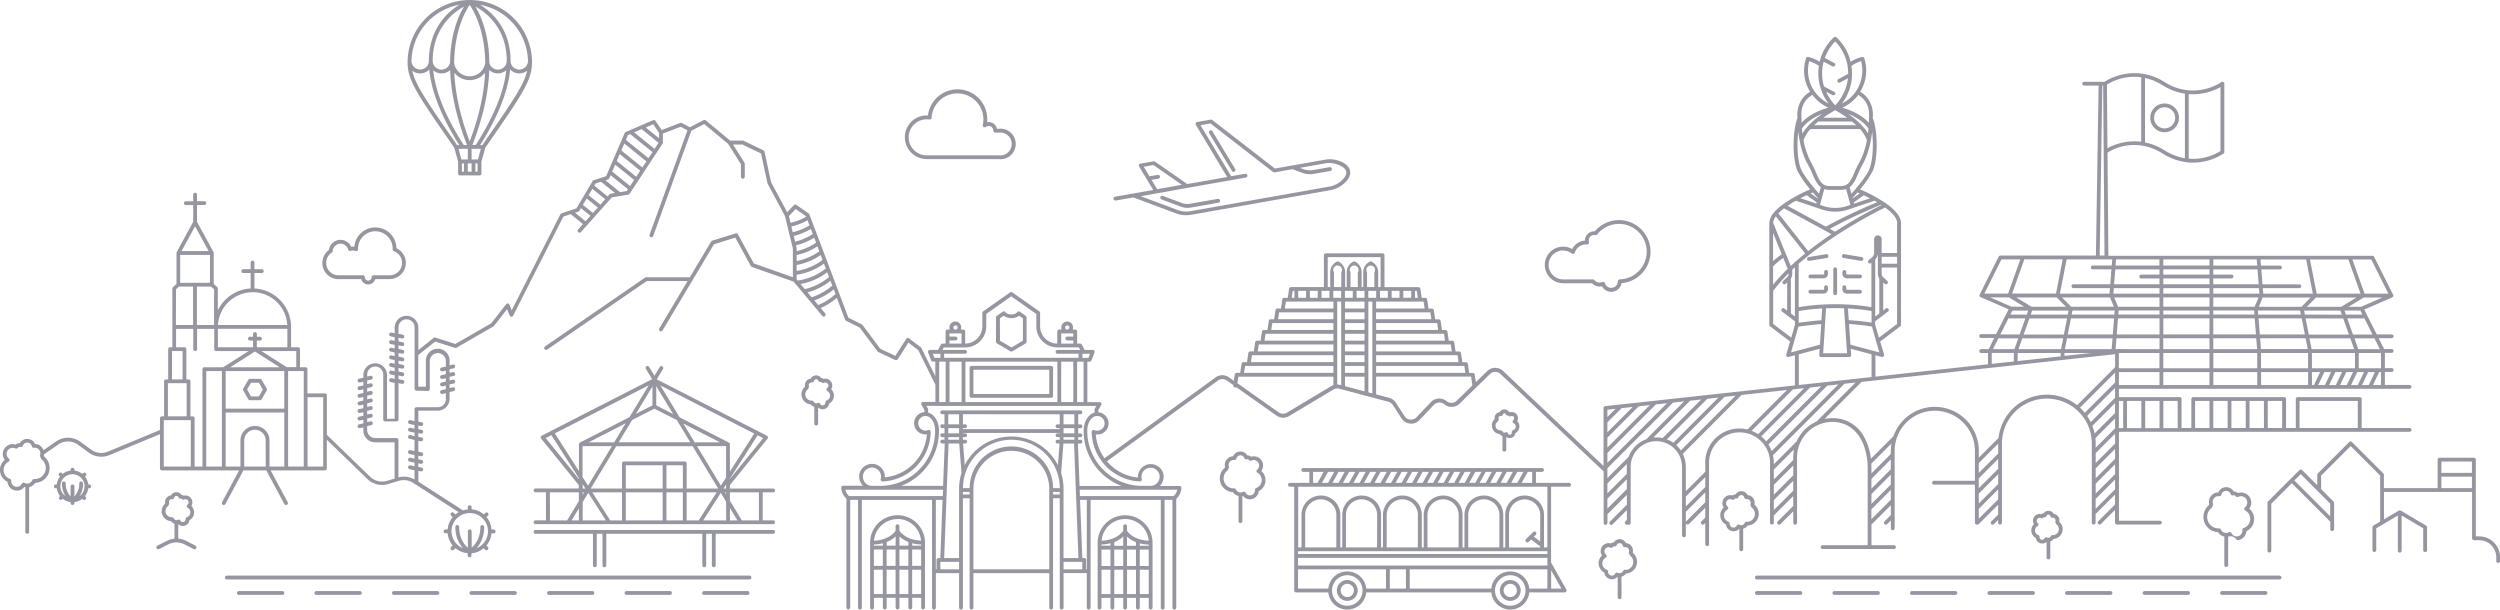 <svg id="Capa_1" data-name="Capa 1" xmlns="http://www.w3.org/2000/svg" viewBox="0 0 1310.27 319.47"><defs><style>.cls-1{fill:#9696a1;}</style></defs><title>Footer_QroTravelSVG</title><path class="cls-1" d="M975.66,134.71l-9.12-1.5a1,1,0,0,0-.33,2l9.12,1.5h.16a1,1,0,0,0,.16-2Z" transform="translate(0 0)"/><path class="cls-1" d="M957.13,133.21l-9.12,1.5a1,1,0,0,0,.16,2h.16l9.12-1.5a1,1,0,1,0-.33-2Z" transform="translate(0 0)"/><path class="cls-1" d="M961.83,140.14a1,1,0,0,0-1,1v12.57a1,1,0,1,0,2,0V141.14A1,1,0,0,0,961.83,140.14Z" transform="translate(0 0)"/><path class="cls-1" d="M974.82,143.89H968a.37.37,0,0,1-.37-.37v-1a1,1,0,1,0-2,0v1a2.37,2.37,0,0,0,2.37,2.37h6.85a1,1,0,0,0,0-2Z" transform="translate(0 0)"/><path class="cls-1" d="M957.06,141.51a1,1,0,0,0-1,1v1a.37.37,0,0,1-.37.37h-6.85a1,1,0,0,0,0,2h6.85a2.37,2.37,0,0,0,2.37-2.37v-1A1,1,0,0,0,957.06,141.51Z" transform="translate(0 0)"/><path class="cls-1" d="M974.82,151.9H968a.37.37,0,0,1-.37-.37v-1a1,1,0,0,0-2,0v1A2.37,2.37,0,0,0,968,153.9h6.85a1,1,0,0,0,0-2Z" transform="translate(0 0)"/><path class="cls-1" d="M957.06,149.52a1,1,0,0,0-1,1v1a.37.37,0,0,1-.37.37h-6.85a1,1,0,0,0,0,2h6.85a2.37,2.37,0,0,0,2.37-2.37v-1A1,1,0,0,0,957.06,149.52Z" transform="translate(0 0)"/><path class="cls-1" d="M589.67,270.06a14.4,14.4,0,0,0-14.38,14.39v34a1,1,0,0,0,2,0v-5.1H582v5.1a1,1,0,0,0,2,0v-5.1h4.69v5.1a1,1,0,0,0,2,0v-5.1h4.69v5.1a1,1,0,0,0,2,0v-5.1h4.69v5.1a1,1,0,0,0,2,0v-34A14.4,14.4,0,0,0,589.67,270.06Zm-12.38,18H582v8.58h-4.69Zm6.69,0h4.69v8.58H584Zm6.69,0h4.69v8.58h-4.69Zm6.69,0h4.69v8.58h-4.69Zm4.69-2h-4.69v-1.29a21.66,21.66,0,0,0,4.69.67Zm-6.69,0h-4.69v-4.84a14.93,14.93,0,0,0,4.69,2.9Zm-6.69,0H584v-1.94a14.92,14.92,0,0,0,4.69-2.9ZM582,286h-4.69v-.62a21.66,21.66,0,0,0,4.69-.67Zm-4.69,25.35V298.6H582v12.77Zm6.69,0V298.6h4.69v12.77Zm6.69,0V298.6h4.69v12.77Zm6.69,0V298.6h4.69v12.77Zm-6.69-33.2V275.8a1,1,0,0,0-2,0v2.37c-.62.94-3.69,4.89-11.33,5.23a12.37,12.37,0,0,1,24.66,0C594.36,283.06,591.29,279.11,590.67,278.17Z" transform="translate(0 0)"/><path class="cls-1" d="M522.55,180l7,4.13a1,1,0,0,0,1,0l7-4.13a1,1,0,0,0,.49-.86V166.37a1,1,0,0,0-.42-.82l-3.13-2.2a1,1,0,0,0-.8-.14,1,1,0,0,0-.66.49s-.66,1.1-3,1.1-3-1.06-3-1.08a1,1,0,0,0-1.47-.37l-3.13,2.2a1,1,0,0,0-.42.82v12.82A1,1,0,0,0,522.55,180Zm1.51-13.16,2-1.38a6.93,6.93,0,0,0,8.06,0l2,1.38v11.73l-6,3.54-6-3.54Z" transform="translate(0 0)"/><path class="cls-1" d="M550.91,191.77H509.18a1,1,0,0,0-1,1v14.72a1,1,0,0,0,1,1h41.74a1,1,0,0,0,1-1V192.77A1,1,0,0,0,550.91,191.77Zm-1,14.72H510.18V193.77h39.74Z" transform="translate(0 0)"/><path class="cls-1" d="M484.8,287h0v-2.58a14.38,14.38,0,1,0-28.77,0v34a1,1,0,0,0,2,0v-5.1h4.69v5.1a1,1,0,0,0,2,0v-5.1h4.69v5.1a1,1,0,0,0,2,0v-5.1h4.69v5.1a1,1,0,0,0,2,0v-5.1h4.69v5.1a1,1,0,0,0,2,0v-6.1h0V297.61h0V287Zm-22.08-2.29V286H458v-.62A21.66,21.66,0,0,0,462.72,284.73ZM482.8,286h-4.69v-1.29a21.66,21.66,0,0,0,4.69.67Zm-6.69,0h-4.69v-4.84a14.93,14.93,0,0,0,4.69,2.9Zm-6.69,0h-4.69v-1.94a14.92,14.92,0,0,0,4.69-2.9ZM458,288h4.69v8.58H458Zm6.69,0h4.69v8.58h-4.69Zm6.69,0h4.69v8.58h-4.69Zm6.69,0h4.69v8.58h-4.69Zm-7.69-16a12.4,12.4,0,0,1,12.33,11.35c-7.65-.34-10.71-4.3-11.33-5.23V275.8a1,1,0,0,0-2,0v2.37c-.62.94-3.69,4.89-11.33,5.23A12.4,12.4,0,0,1,470.42,272.06ZM458,311.37V298.6h4.69v12.77Zm6.69,0V298.6h4.69v12.77Zm6.69,0V298.6h4.69v12.77Zm6.69,0V298.6h4.69v12.77Z" transform="translate(0 0)"/><path class="cls-1" d="M177.46,146.28h11.86a3.79,3.79,0,0,0,7.32,0h7.57a8.5,8.5,0,0,0,3.56-16.21,11.05,11.05,0,0,0-22.06-.75,5.38,5.38,0,0,0-1.65,0A6.12,6.12,0,0,0,172.41,131a8.49,8.49,0,0,0,5,15.33Zm-3.55-13.93a1,1,0,0,0,.45-.77,4.12,4.12,0,0,1,8.1-.78,1,1,0,0,0,1.32.68,3.36,3.36,0,0,1,2.5.06,1,1,0,0,0,1.39-1c0-.09,0-.18,0-.27a9.05,9.05,0,0,1,18.11,0c0,.14,0,.27,0,.4a1,1,0,0,0,.66,1,6.5,6.5,0,0,1-2.21,12.61h-8.44a1,1,0,0,0-1,1,1.79,1.79,0,0,1-3.59,0,1,1,0,0,0-1-1H177.46a6.49,6.49,0,0,1-3.55-11.93Z" transform="translate(0 0)"/><path class="cls-1" d="M485.68,83.41h37.87a8,8,0,1,0,0-15.92l-.85,0h-.18a4.48,4.48,0,0,0-5.18-3.43,15.43,15.43,0,0,0,.08-1.57,15.59,15.59,0,0,0-31.06-2l-.67,0a11.44,11.44,0,1,0,0,22.88Zm0-20.88a9.49,9.49,0,0,1,1.42.11,1,1,0,0,0,.78-.21,1,1,0,0,0,.37-.72,13.59,13.59,0,1,1,26.83,3.79,1,1,0,0,0,1.58,1,2.45,2.45,0,0,1,1.49-.5,2.48,2.48,0,0,1,2.48,2.48,1,1,0,0,0,.31.73c.36.35.7.33,1.84.29l.78,0a6,6,0,1,1,0,11.92H485.68a9.44,9.44,0,1,1,0-18.88Z" transform="translate(0 0)"/><path class="cls-1" d="M819.22,148.46H834.4a5.54,5.54,0,0,0,5.24,1.59,5.48,5.48,0,0,0,10.23-1.64,16.55,16.55,0,1,0-14-27.19h-.32a4.88,4.88,0,0,0-4.88,4.88v0a8.11,8.11,0,0,0-6.69,4.44,9.47,9.47,0,0,0-4.76-1.27,9.57,9.57,0,0,0,0,19.15Zm0-17.15a7.48,7.48,0,0,1,4.61,1.57,1,1,0,0,0,1.56-.49,6.13,6.13,0,0,1,5.86-4.28l.5,0a1,1,0,0,0,.85-.37,1,1,0,0,0,.19-.91,2.78,2.78,0,0,1-.11-.78,2.88,2.88,0,0,1,2.88-2.88,2.81,2.81,0,0,1,.55.05,1,1,0,0,0,1-.36,14.54,14.54,0,1,1,11.84,23.56,1,1,0,0,0-1,1,3.48,3.48,0,0,1-6.8,1,1,1,0,0,0-1.35-.61,3.53,3.53,0,0,1-4.15-1,1,1,0,0,0-.79-.39H819.22a7.57,7.57,0,0,1,0-15.15Z" transform="translate(0 0)"/><path class="cls-1" d="M405.21,258.05a1,1,0,0,0,0-2H382.56V254.2l19.72-24.29a1,1,0,0,0-.32-1.52L344.2,198.82l3.36-5.57a1,1,0,0,0-1.71-1L343,196.93l-2.85-4.72a1,1,0,0,0-1.71,1l3.34,5.52-57.85,29.61a1,1,0,0,0-.32,1.52l19.72,24.38v1.77H280.68a1,1,0,0,0,0,2h5.46v14.7h-5.46a1,1,0,0,0,0,2H405.21a1,1,0,0,0,0-2h-5.46v-14.7Zm-24.65,1-.62-1h.62Zm-33.26-3H328v-12.2H347.3Zm2-12.2h8.59v12.2H349.3Zm9.59-2H327a1,1,0,0,0-1,1v13.2H309.62L323,233.84H363l13.42,22.21H359.89v-13.2A1,1,0,0,0,358.89,241.86ZM326,272.75h-6.16l-9.4-14.7H326Zm-20.67-14.7h.74l-.74,1.22Zm38.61-55.69L352.79,217l-8.84-4.53Zm-2,10.1-8.67,4.44,8.67-14.35Zm1,1.73,11.81,6,7,11.6H324.25l7.06-11.68Zm34.87,40.34-12.51-20.7h15.25v16.42Zm-13.72-22.7-6-9.87,19.27,9.87Zm-42.19,0H308.48l19.45-10Zm-16.58,2H320.7l-12.51,20.7-2.86-4.47Zm73.9,22.21,1.33-2.08v2.08Zm3.33-5v-.18l14.53-22.71L400,229.6Zm12.74-23.8-12.74,19.91V232.84a1,1,0,0,0-.07-.35l0-.09a1,1,0,0,0-.16-.23l0,0a1,1,0,0,0-.24-.17l-25.84-13.23L346.08,202ZM340,201.94l-10.09,16.69-26,13.32a1,1,0,0,0-.24.17l0,0a1,1,0,0,0-.16.23l0,.09a1,1,0,0,0-.07.35v14.11l-12.65-19.77Zm-54,27.66,3-1.51,14.44,22.57v.44Zm19.39,24.18,1.45,2.27h-1.45Zm-17.19,4.27h15.19v4.53l-6.15,10.17h-9Zm15.19,8.4v6.3h-3.81Zm2,6.3v-9.61l2.91-4.81,9.23,14.42ZM328,258.05H347.3v14.7H328Zm21.29,0h8.59v14.7H349.3Zm10.59,0h15.69l-9.4,14.7h-6.28Zm17.89.28,2.79,4.61v9.81h-12Zm4.79,14.42v-6.5l3.93,6.5Zm15.19,0h-8.93l-6.27-10.37v-4.33h15.19Z" transform="translate(0 0)"/><path class="cls-1" d="M405.21,277.76H280.68a1,1,0,0,0,0,2h30.09V296.3a1,1,0,0,0,2,0V279.76h3V296.3a1,1,0,1,0,2,0V279.76h50.33V296.3a1,1,0,0,0,2,0V279.76h3V296.3a1,1,0,0,0,2,0V279.76h30.09a1,1,0,0,0,0-2Z" transform="translate(0 0)"/><path class="cls-1" d="M46.76,253.91h-.49a8.28,8.28,0,0,0-1.72-4.13l.35-.35A1,1,0,0,0,43.49,248l-.35.35A8.28,8.28,0,0,0,39,246.65v-.49a1,1,0,0,0-2,0v.49a8.28,8.28,0,0,0-4.13,1.72l-.35-.35a1,1,0,1,0-1.41,1.41l.35.35a8.27,8.27,0,0,0-1.72,4.13h-.49a1,1,0,1,0,0,2h.49A8.28,8.28,0,0,0,31.47,260l-.35.35a1,1,0,0,0,1.41,1.41l.35-.35A8.28,8.28,0,0,0,37,263.17v.49a1,1,0,0,0,2,0v-.49a8.28,8.28,0,0,0,4.13-1.72l.35.35a1,1,0,0,0,1.41-1.41l-.35-.35a8.28,8.28,0,0,0,1.72-4.13h.49a1,1,0,0,0,0-2Zm-3.22-.64a1,1,0,0,0-2,.13A9.73,9.73,0,0,1,39,260.19v-5.28a1,1,0,0,0-2,0v5.28a9.58,9.58,0,0,1-2.54-6.8,1,1,0,0,0-.93-1.06,1,1,0,0,0-1.06.93A12.11,12.11,0,0,0,34.31,260a6.32,6.32,0,1,1,10-5.12h0A6.31,6.31,0,0,1,41.71,260,12.11,12.11,0,0,0,43.55,253.27Z" transform="translate(0 0)"/><path class="cls-1" d="M855.89,289.79l-.13-.3a3.92,3.92,0,0,0,.1-.87,4,4,0,0,0-3.71-4,3.62,3.62,0,0,0-6.32-.35,2.65,2.65,0,0,0-1.56.56,4.1,4.1,0,0,0-1.17-.17,4.17,4.17,0,0,0-3.47,6.48,5.47,5.47,0,0,0,1.21,8.93,4,4,0,0,0,7,2.15h0v10.8a1,1,0,0,0,2,0V302.24a4,4,0,0,0,2.33-1.64,6.15,6.15,0,0,0,3.67-10.81Zm-4,8.82h-.2a1,1,0,0,0-1,.6,2,2,0,0,1-2.77,1,1,1,0,0,0-1.37.43,2,2,0,0,1-3.76-.88c0-.06,0-.12,0-.17a1,1,0,0,0-.67-1,3.47,3.47,0,0,1-.56-6.3,1,1,0,0,0,.14-1.65,2.17,2.17,0,0,1,2.34-3.62,1,1,0,0,0,1.28-.34.66.66,0,0,1,.55-.29.68.68,0,0,1,.2,0,1,1,0,0,0,1.25-.63,1.62,1.62,0,0,1,3.12.18,1,1,0,0,0,1.12.78l.28,0a2,2,0,0,1,1.88,2.62,1,1,0,0,0,.06.78,6.26,6.26,0,0,1,.3.7,1,1,0,0,0,.32.44,4.15,4.15,0,0,1-2.56,7.43Z" transform="translate(0 0)"/><path class="cls-1" d="M921.8,269.29a6.12,6.12,0,0,0-2.14-4.66l-.13-.3a3.91,3.91,0,0,0,.1-.86,4,4,0,0,0-3.71-4,3.62,3.62,0,0,0-6.32-.35,2.66,2.66,0,0,0-1.56.56,4.1,4.1,0,0,0-1.17-.17,4.17,4.17,0,0,0-3.47,6.48,5.47,5.47,0,0,0,1.21,8.93,4,4,0,0,0,7,2.15h0v10.8a1,1,0,1,0,2,0V277.08a4,4,0,0,0,2.33-1.64A6.16,6.16,0,0,0,921.8,269.29Zm-6.24,4.15h-.12a1,1,0,0,0-1,.6,2,2,0,0,1-2.77,1,1,1,0,0,0-1.37.43,2,2,0,0,1-3.76-.88c0-.06,0-.12,0-.17a1,1,0,0,0-.67-1,3.47,3.47,0,0,1-.56-6.3,1,1,0,0,0,.14-1.65,2.17,2.17,0,0,1,2.35-3.62,1,1,0,0,0,1.28-.34.66.66,0,0,1,.55-.29.7.7,0,0,1,.2,0,1,1,0,0,0,1.25-.63,1.62,1.62,0,0,1,3.12.18,1,1,0,0,0,1.12.78l.28,0a2,2,0,0,1,1.88,2.62,1,1,0,0,0,.06.78,6.09,6.09,0,0,1,.3.69,1,1,0,0,0,.32.44,4.15,4.15,0,0,1-2.64,7.42Z" transform="translate(0 0)"/><path class="cls-1" d="M1073.58,293.18a1,1,0,0,0,1-1v-8.47a3.4,3.4,0,0,0,1.76-1.26,5.11,5.11,0,0,0,3-8.93l-.06-.14a3.33,3.33,0,0,0,.07-.67,3.38,3.38,0,0,0-3-3.36,3.09,3.09,0,0,0-5.28-.29,2.32,2.32,0,0,0-1.17.42,3.49,3.49,0,0,0-.9-.12,3.53,3.53,0,0,0-3,5.34,4.56,4.56,0,0,0,1,7.28,3.36,3.36,0,0,0,5.61,2v8.16A1,1,0,0,0,1073.58,293.18Zm-3.26-10.27h-.07a1.38,1.38,0,0,1-1.31-1.37s0-.08,0-.12a1,1,0,0,0-.67-1,2.56,2.56,0,0,1-.41-4.66,1,1,0,0,0,.14-1.65,1.53,1.53,0,0,1,1.65-2.55,1,1,0,0,0,1.28-.33.33.33,0,0,1,.27-.15l.1,0a1,1,0,0,0,1.25-.63,1.09,1.09,0,0,1,2.1.12,1,1,0,0,0,1.13.78,1.4,1.4,0,0,1,1.56,1.36,1.38,1.38,0,0,1-.07.44,1,1,0,0,0,.06.78,5,5,0,0,1,.23.54,1,1,0,0,0,.32.44,3.11,3.11,0,0,1-1.91,5.55h-.15a1,1,0,0,0-1,.6,1.42,1.42,0,0,1-1.92.66,1,1,0,0,0-1.38.43,1.38,1.38,0,0,1-.46.52A1.36,1.36,0,0,1,1070.31,282.92Z" transform="translate(0 0)"/><path class="cls-1" d="M661.09,246.8a4.83,4.83,0,0,0-3.92-7.65,4.74,4.74,0,0,0-1.46.23,3.11,3.11,0,0,0-2-.7,4.16,4.16,0,0,0-7.38.42,4.61,4.61,0,0,0-4.41,4.6,4.54,4.54,0,0,0,.13,1.06q-.1.23-.2.46a7.22,7.22,0,0,0,4.37,12.72,4.6,4.6,0,0,0,2.9,2v13.2a1,1,0,0,0,2,0V260l.33-.07a4.6,4.6,0,0,0,8.2-2.49,6.39,6.39,0,0,0,1.38-10.61Zm-2.71,9a1,1,0,0,0-.67,1c0,.08,0,.15,0,.23a2.6,2.6,0,0,1-4.93,1.16,1,1,0,0,0-.59-.51,1,1,0,0,0-.3,0,1,1,0,0,0-.48.12,2.6,2.6,0,0,1-3.63-1.25,1,1,0,0,0-1-.6h-.25a5.22,5.22,0,0,1-3.22-9.33,1,1,0,0,0,.32-.44,7.63,7.63,0,0,1,.38-.86,1,1,0,0,0,.06-.78,2.59,2.59,0,0,1,2.46-3.44l.37,0a1,1,0,0,0,1.12-.78,2.17,2.17,0,0,1,4.16-.24,1,1,0,0,0,1.25.63,1,1,0,0,1,1.14.39,1,1,0,0,0,1.28.33,2.8,2.8,0,0,1,1.27-.31,2.83,2.83,0,0,1,1.78,5,1,1,0,0,0,.14,1.65,4.4,4.4,0,0,1-.71,8Z" transform="translate(0 0)"/><path class="cls-1" d="M781.9,223a4.52,4.52,0,0,0,4.11,4.5,3,3,0,0,0,1.44,1.05v7.14a1,1,0,1,0,2,0V229a3,3,0,0,0,4.79-2,4,4,0,0,0,.93-6.35,3.16,3.16,0,0,0-2.77-4.69,3.12,3.12,0,0,0-.74.09,2.12,2.12,0,0,0-.95-.34A2.79,2.79,0,0,0,786,216a3,3,0,0,0-2.6,3.57l0,0A4.48,4.48,0,0,0,781.9,223Zm3-2a1,1,0,0,0,.32-.44,3.5,3.5,0,0,1,.19-.43,1,1,0,0,0,.06-.78,1,1,0,0,1-.06-.33,1,1,0,0,1,1.18-1,1,1,0,0,0,1.12-.78.79.79,0,0,1,1.52-.09,1,1,0,0,0,1.29.62.14.14,0,0,1,.11.06,1,1,0,0,0,1.28.33,1.16,1.16,0,0,1,1.25,1.94,1,1,0,0,0,.13,1.65,2,2,0,0,1-.33,3.72,1.11,1.11,0,0,0-.66,1.12,1,1,0,0,1-2,.46,1,1,0,0,0-.59-.51,1,1,0,0,0-.3,0,1,1,0,0,0-.48.12,1.06,1.06,0,0,1-1.44-.5,1,1,0,0,0-1-.6h-.13a2.51,2.51,0,0,1-1.55-4.5Z" transform="translate(0 0)"/><path class="cls-1" d="M1166.8,297.13a1,1,0,0,0,1-1V281.25a3.84,3.84,0,0,1,4.54,1.86,5,5,0,0,0,5-4.71,7,7,0,0,0,1.5-11.79,5.29,5.29,0,0,0-4.22-8.47,5.21,5.21,0,0,0-1.66.27,3.25,3.25,0,0,0-2.23-.8,4.54,4.54,0,0,0-8.12.46,5,5,0,0,0-4.9,5,5,5,0,0,0,.15,1.2c-.08.18-.17.38-.25.58a8,8,0,0,0,4.87,14.06,5,5,0,0,0,3.3,2.31v14.88A1,1,0,0,0,1166.8,297.13ZM1164,277.54a1,1,0,0,0-1-.6h-.29a6,6,0,0,1-3.68-10.67,1,1,0,0,0,.32-.44,8.87,8.87,0,0,1,.43-1,1,1,0,0,0,.06-.78,3,3,0,0,1,2.87-4,3.18,3.18,0,0,1,.43,0,1,1,0,0,0,1.11-.78,2.55,2.55,0,0,1,4.9-.28,1,1,0,0,0,1.25.63,1.18,1.18,0,0,1,.37-.07,1.25,1.25,0,0,1,1,.55,1,1,0,0,0,1.28.33,3.25,3.25,0,0,1,1.48-.36,3.29,3.29,0,0,1,2.07,5.84,1,1,0,0,0,.14,1.65,5,5,0,0,1-.81,9.16,1,1,0,0,0-.67,1c0,.09,0,.17,0,.26a3,3,0,0,1-5.75,1.35,1,1,0,0,0-.59-.51,1,1,0,0,0-.3,0,1,1,0,0,0-.48.12,3,3,0,0,1-4.23-1.46Z" transform="translate(0 0)"/><path class="cls-1" d="M436.18,202.08a3.62,3.62,0,0,0-3.62-3.62,3.56,3.56,0,0,0-.93.12,2.37,2.37,0,0,0-1.22-.44,3.16,3.16,0,0,0-5.43.29,3.47,3.47,0,0,0-3.13,3.45,3.43,3.43,0,0,0,.07.69l-.07.16a5.25,5.25,0,0,0,3.08,9.19,3.48,3.48,0,0,0,1.84,1.32v8.8a1,1,0,0,0,2,0v-8.53a3.43,3.43,0,0,0,2.38,1,3.47,3.47,0,0,0,3.44-3,4.69,4.69,0,0,0,1.06-7.51A3.61,3.61,0,0,0,436.18,202.08Zm-2.9,7.79a1,1,0,0,0-.67,1s0,.08,0,.13a1.46,1.46,0,0,1-2.77.65,1,1,0,0,0-.6-.51,1,1,0,0,0-.3,0,1,1,0,0,0-.48.12,1.51,1.51,0,0,1-2-.71,1,1,0,0,0-1-.6h-.15a3.25,3.25,0,0,1-2-5.82,1,1,0,0,0,.32-.44,4.82,4.82,0,0,1,.24-.55,1,1,0,0,0,.06-.78,1.46,1.46,0,0,1,1.38-1.93l.21,0a1,1,0,0,0,1.11-.78,1.17,1.17,0,0,1,2.24-.13,1,1,0,0,0,1.25.63l.11,0a.37.37,0,0,1,.31.17,1,1,0,0,0,1.28.33,1.59,1.59,0,0,1,.73-.18,1.62,1.62,0,0,1,1,2.88,1,1,0,0,0,.14,1.65,2.69,2.69,0,0,1-.43,4.89Z" transform="translate(0 0)"/><path class="cls-1" d="M622.3,108.94a10,10,0,0,0,1.74-.15l14.58-2.57a1,1,0,0,0-.35-2l-14.58,2.57a8,8,0,0,1-4.2-.38l-10.08-3.76a1,1,0,0,0-.7,1.87l10.08,3.76A10,10,0,0,0,622.3,108.94Z" transform="translate(0 0)"/><path class="cls-1" d="M584.69,105.09l.17,0,9.15-1.61,22.31,8.36a15.22,15.22,0,0,0,8,.73l73.46-13a14.82,14.82,0,0,0,6.69-3.44c2.38-2.1,3.49-4.41,3.12-6.52-.8-4.55-8.21-6.78-12.62-6l-26.78,4.72L635.29,62.87a1,1,0,0,0-.79-.19l-7.09,1.25a1,1,0,0,0-.68,1.5l16.45,27.34-20.92,3.69L605.34,84.7a1,1,0,0,0-.74-.16l-6.92,1.22a1,1,0,0,0-.68,1.5L601.07,94h0l3.34,5.55-19.9,3.51a1,1,0,0,0,.17,2Zm18.85-10.82,3.58-.63a1,1,0,1,0-.35-2l-4.33.76-3-5,5.08-.9,14.92,10.37-12.93,2.28Zm18.66,4.22h0l30.72-5.42a1,1,0,1,0-.35-2l-7.29,1.29-16.1-26.75,5.22-.92,32.85,25.49h0a1,1,0,0,0,.17.08,1,1,0,0,0,.19.08h.12a1,1,0,0,0,.27,0h0l9.41-1.66,4.9,1.83a12.29,12.29,0,0,0,6.42.59l8.48-1.49a1,1,0,0,0-.35-2l-8.48,1.49a10.27,10.27,0,0,1-5.37-.49l-1.71-.64,13.92-2.46C698.74,85,705,86.89,705.58,90c.24,1.37-.66,3.07-2.47,4.67a12.91,12.91,0,0,1-5.72,3l-73.46,13A13.2,13.2,0,0,1,617,110l-19.14-7.17Z" transform="translate(0 0)"/><path class="cls-1" d="M635.37,68.68a1,1,0,0,0-1.71,1l12.06,20a1,1,0,0,0,1.71-1Z" transform="translate(0 0)"/><path class="cls-1" d="M130.11,209.24a1,1,0,0,0,.87.5h5.28a1,1,0,0,0,.87-.5l2.64-4.58a1,1,0,0,0,0-1l-2.64-4.58a1,1,0,0,0-.87-.5H131a1,1,0,0,0-.87.5l-2.64,4.58a1,1,0,0,0,0,1Zm1.44-8.65h4.13l2.06,3.58-2.06,3.58h-4.13l-2.06-3.58Z" transform="translate(0 0)"/><path class="cls-1" d="M1134.49,69.3a7.53,7.53,0,1,0-7.53-7.53A7.54,7.54,0,0,0,1134.49,69.3Zm0-13.07a5.53,5.53,0,1,1-5.53,5.53A5.54,5.54,0,0,1,1134.49,56.23Z" transform="translate(0 0)"/><path class="cls-1" d="M102.35,285.92l-4.92-2.51a10.91,10.91,0,0,0-4-1.12v-7.61a3.43,3.43,0,0,0,2.38,1,3.47,3.47,0,0,0,3.44-3,4.69,4.69,0,0,0,1.06-7.51,3.62,3.62,0,0,0-4-5.37,2.37,2.37,0,0,0-1.22-.44,3.16,3.16,0,0,0-5.43.29,3.46,3.46,0,0,0-3.06,4.14l-.07.16a5.25,5.25,0,0,0,3.08,9.19,3.48,3.48,0,0,0,1.84,1.32v7.88a10.88,10.88,0,0,0-4,1.12l-4.92,2.51a1,1,0,1,0,.91,1.78l4.92-2.51a9.16,9.16,0,0,1,8.19,0l4.92,2.51a1,1,0,1,0,.91-1.78ZM91.09,271.7a1,1,0,0,0-1-.6H90a3.25,3.25,0,0,1-2-5.82,1,1,0,0,0,.32-.45,4.89,4.89,0,0,1,.24-.55,1,1,0,0,0,.06-.77,1.48,1.48,0,0,1-.08-.47,1.5,1.5,0,0,1,1.68-1.45,1,1,0,0,0,1.11-.78,1.17,1.17,0,0,1,2.24-.13,1,1,0,0,0,1.25.63l.11,0a.37.37,0,0,1,.31.17,1,1,0,0,0,1.28.33,1.58,1.58,0,0,1,.73-.17,1.62,1.62,0,0,1,1,2.87,1,1,0,0,0,.14,1.65,2.69,2.69,0,0,1-.43,4.89,1,1,0,0,0-.67,1s0,.08,0,.13a1.46,1.46,0,0,1-2.77.65,1,1,0,0,0-.6-.51,1,1,0,0,0-.3,0,1,1,0,0,0-.48.12A1.5,1.5,0,0,1,91.09,271.7Z" transform="translate(0 0)"/><path class="cls-1" d="M1299.27,281.11h-1.67V256.83h0v-8h0v-7.94a1,1,0,0,0-1-1h-18a1,1,0,0,0-1,1v14.94h-28.18v-7a1,1,0,0,0-.29-.71l-16.46-16.46a1,1,0,0,0-1.41,0l-16.47,16.46a1,1,0,0,0-.29.71v5.47l-7.94-7.94a1,1,0,0,0-1.41,0l-16.46,16.46a1,1,0,0,0-.29.71v25.07a1,1,0,1,0,2,0V264l10.75-10.75,20.18,20.18v3.9a1,1,0,1,0,2,0V263.56a1,1,0,0,0-.29-.71l-6.52-6.52v-7.06L1232,233.8l15.46,15.46v24.08l-3.55,2.11a1,1,0,0,0-.49.86v12a1,1,0,0,0,2,0V276.89l11.31-6.71v18.45a1,1,0,1,0,2,0V270.18l11.31,6.71v11.46a1,1,0,0,0,2,0v-12a1,1,0,0,0-.49-.86l-13.31-7.9-.08,0-.09,0a1,1,0,0,0-.34-.07h0a1,1,0,0,0-.34.07l-.09,0-.08,0-7.76,4.61V257.82h46.18v24.29a1,1,0,0,0,1,1h2.67a9,9,0,0,1,9,9V294a1,1,0,1,0,2,0v-1.86A11,11,0,0,0,1299.27,281.11Zm-78-17.14v6.61l-18.77-18.77,3.31-3.31,8.94,8.94h0Zm58.29-22.09h16v5.94h-16Zm0,13.94v-6h16v6Z" transform="translate(0 0)"/><path class="cls-1" d="M1194.72,301.69H920.8a1,1,0,0,0,0,2h273.92a1,1,0,0,0,0-2Z" transform="translate(0 0)"/><path class="cls-1" d="M943.59,309.79H920.8a1,1,0,0,0,0,2h22.79a1,1,0,0,0,0-2Z" transform="translate(0 0)"/><path class="cls-1" d="M984.22,309.79H961.43a1,1,0,0,0,0,2h22.79a1,1,0,0,0,0-2Z" transform="translate(0 0)"/><path class="cls-1" d="M1024.85,309.79h-22.79a1,1,0,0,0,0,2h22.79a1,1,0,0,0,0-2Z" transform="translate(0 0)"/><path class="cls-1" d="M1065.48,309.79h-22.79a1,1,0,0,0,0,2h22.79a1,1,0,0,0,0-2Z" transform="translate(0 0)"/><path class="cls-1" d="M1106.11,309.79h-22.79a1,1,0,0,0,0,2h22.79a1,1,0,0,0,0-2Z" transform="translate(0 0)"/><path class="cls-1" d="M1146.74,309.79H1124a1,1,0,0,0,0,2h22.79a1,1,0,0,0,0-2Z" transform="translate(0 0)"/><path class="cls-1" d="M1187.37,309.79h-22.79a1,1,0,0,0,0,2h22.79a1,1,0,0,0,0-2Z" transform="translate(0 0)"/><path class="cls-1" d="M392.83,301.69H118.91a1,1,0,1,0,0,2H392.83a1,1,0,0,0,0-2Z" transform="translate(0 0)"/><path class="cls-1" d="M148,309.79H125.19a1,1,0,1,0,0,2H148a1,1,0,0,0,0-2Z" transform="translate(0 0)"/><path class="cls-1" d="M188.61,309.79H165.82a1,1,0,1,0,0,2h22.79a1,1,0,0,0,0-2Z" transform="translate(0 0)"/><path class="cls-1" d="M229.24,309.79H206.46a1,1,0,0,0,0,2h22.79a1,1,0,1,0,0-2Z" transform="translate(0 0)"/><path class="cls-1" d="M269.87,309.79H247.09a1,1,0,1,0,0,2h22.79a1,1,0,0,0,0-2Z" transform="translate(0 0)"/><path class="cls-1" d="M310.51,309.79H287.72a1,1,0,0,0,0,2h22.79a1,1,0,0,0,0-2Z" transform="translate(0 0)"/><path class="cls-1" d="M351.14,309.79H328.35a1,1,0,1,0,0,2h22.79a1,1,0,0,0,0-2Z" transform="translate(0 0)"/><path class="cls-1" d="M391.77,309.79H369a1,1,0,0,0,0,2h22.79a1,1,0,0,0,0-2Z" transform="translate(0 0)"/><path class="cls-1" d="M213.61,32.62c0,9.51,5,16.74,23.67,43.63l.82,1.19,2,7.28v6.22a1,1,0,0,0,1,1h10.23a1,1,0,0,0,1-1V84.72l2-7.28.83-1.19c18.65-26.89,23.67-34.12,23.67-43.63,0-.2,0-.39,0-.59s0-.09,0-.14,0,0,0-.06A32.66,32.66,0,0,0,246.26,0h-.17a32.65,32.65,0,0,0-32.46,31.79.93.93,0,0,0,0,.11c0,.08,0,.16,0,.25S213.61,32.46,213.61,32.62Zm2.46,4.4a6.55,6.55,0,0,0,8.9-.6c1.09,11.48,6.34,24.72,15.72,39.6h-1.14l-.63-.9C223.61,53,217.63,44.42,216.06,37Zm34.45,46.57h-3.35V78H252Zm-8.69,0L240.33,78h4.85v5.57h-3.35Zm-5.91-46.91c.36,10.62,2.76,23.68,8.85,39.34h-1.72c-9.47-14.78-14.83-27.89-16-39.16a6.65,6.65,0,0,0,8.91-.18ZM246.17,2.59c2,2.94,7.91,12.88,8.16,30.37a8.26,8.26,0,0,1-16.32.09C238.25,15.5,244.12,5.53,246.17,2.59Zm0,71.51C240.81,60,238.56,48,238.1,38.1a10.32,10.32,0,0,0,16.15,0C253.78,48,251.54,60,246.17,74.1Zm1.4,1.91c6.09-15.65,8.49-28.71,8.85-39.33a6.65,6.65,0,0,0,8.91.16c-1.21,11.28-6.57,24.38-16,39.17Zm18-44v0a4.61,4.61,0,0,1-9.1.91C256.3,17.66,251.91,8,249.16,3.45A31,31,0,0,1,263.7,20.29a35.14,35.14,0,0,1,1.9,11.46.94.94,0,0,0,0,.15S265.57,31.95,265.57,32Zm-29.69.86a4.61,4.61,0,0,1-9.11-.84v0s0-.05,0-.08a.94.94,0,0,0,0-.11,35.17,35.17,0,0,1,1.89-11.46A31.09,31.09,0,0,1,243.18,3.46C240.43,8,236.06,17.64,235.88,32.83Zm6.18,52.76h1.12v4.35h-1.12Zm3.12,0h2v4.35h-2Zm5.1,4.35h-1.12V85.59h1.12Zm3.14-14.83-.63.9h-1.14C261,61.14,266.29,47.9,267.38,36.42a6.55,6.55,0,0,0,8.9.59C274.72,44.41,268.74,53,253.43,75.11ZM276.72,32a4.57,4.57,0,0,1-9.13.16,37.23,37.23,0,0,0-2-12.51,32.58,32.58,0,0,0-14-17.13A30.66,30.66,0,0,1,276.72,32ZM240.79,2.49a32.58,32.58,0,0,0-14,17.13,37.2,37.2,0,0,0-2,12.44,4.57,4.57,0,0,1-9.13,0A30.66,30.66,0,0,1,240.79,2.49Z" transform="translate(0 0)"/><path class="cls-1" d="M706.12,304a5.46,5.46,0,1,0,5.46,5.46A5.46,5.46,0,0,0,706.12,304Zm0,8.91a3.46,3.46,0,1,1,3.46-3.46A3.46,3.46,0,0,1,706.12,312.93Z" transform="translate(0 0)"/><path class="cls-1" d="M791.54,304a5.46,5.46,0,1,0,5.46,5.46A5.46,5.46,0,0,0,791.54,304Zm0,8.91a3.46,3.46,0,1,1,3.46-3.46A3.46,3.46,0,0,1,791.54,312.93Z" transform="translate(0 0)"/><path class="cls-1" d="M822.39,253.09H805v-5.78h3.18a1,1,0,0,0,0-2H683.05a1,1,0,0,0,0,2h3.18v5.78H676.08a1,1,0,0,0,0,2h2.23v54.39a1,1,0,0,0,1,1h16.86a10,10,0,0,0,19.9,0h65.53a10,10,0,0,0,19.9,0h18.57a1,1,0,0,0,.87-1.49l-8-14.17v-3.45h0v-3.47h0V255.09h9.43a1,1,0,0,0,0-2Zm-19.35,0H797.5l3.22-5.78H803Zm-7.84,0H792l3.22-5.78h3.22Zm-5.51,0h-3.22l3.22-5.78h3.22Zm-5.51,0H781l3.22-5.78h3.22Zm-5.51,0h-3.22l3.22-5.78h3.22Zm-5.51,0H770l3.22-5.78h3.22Zm-5.51,0h-3.22l3.22-5.78h3.22Zm-5.51,0h-3.22l3.22-5.78h3.22Zm-5.51,0h-3.22l3.22-5.78h3.22Zm-5.51,0h-3.22l3.22-5.78h3.22Zm-5.51,0h-3.22l3.22-5.78h3.22Zm-5.51,0h-3.22l3.22-5.78h3.22Zm-5.51,0H731.4l3.22-5.78h3.22Zm-5.51,0H725.9l3.22-5.78h3.22Zm-5.51,0h-3.22l3.22-5.78h3.22Zm-5.51,0h-3.22l3.22-5.78h3.22Zm-5.51,0h-3.22l3.22-5.78h3.22Zm-5.51,0h-3.22l3.22-5.78h3.22Zm-5.51,0h-3.22l3.22-5.78h3.22Zm-5.51,0h-3.22l3.22-5.78h3.22Zm-7.84-5.78h5.55l-3.22,5.78h-2.33Zm12.17,39.57H684.05v-17a8.17,8.17,0,1,1,16.35,0Zm-17.35,2H811v1.48H680.31v-1.48Zm38.71-2H705.42v-17a8.17,8.17,0,1,1,16.35,0Zm21.37,0H726.78v-17a8.17,8.17,0,1,1,16.35,0Zm21.36,0H748.15v-17a8.17,8.17,0,1,1,16.35,0Zm21.37,0H769.51v-17a8.17,8.17,0,1,1,16.35,0Zm21.37-3.11-3.29-2.5,1.05-1a1,1,0,0,0-1.41-1.42l-3.73,3.72a1,1,0,1,0,1.41,1.42l1.25-1.24,4.72,3.59v.59H790.88v-17a8.17,8.17,0,1,1,16.35,0ZM737.86,296.4H680.31v-4H811v4Zm-57.55,2h46.1v10.08H716.07a10,10,0,0,0-19.9,0H680.31Zm25.81,19.08a8,8,0,1,1,8-8A8,8,0,0,1,706.12,317.47Zm22.29-19.08h8.45v10.08h-8.45Zm63.14,19.08a8,8,0,1,1,8-8A8,8,0,0,1,791.54,317.47Zm19.42-9h-9.47a10,10,0,0,0-19.9,0H738.86V298.4H811Zm2,0v-9.58l5.39,9.58Zm-2-21.6h-1.74v-17a10.17,10.17,0,1,0-20.35,0v17h-1v-17a10.17,10.17,0,1,0-20.35,0v17h-1v-17a10.17,10.17,0,1,0-20.35,0v17h-1v-17a10.17,10.17,0,1,0-20.35,0v17h-1v-17a10.17,10.17,0,1,0-20.35,0v17h-1v-17a10.17,10.17,0,1,0-20.35,0v17h-1.74V255.09H811Z" transform="translate(0 0)"/><path class="cls-1" d="M927.68,242.6v31.33a1,1,0,1,0,2,0v-3.79L939.85,260v5.17l-8.08,8.08a1,1,0,1,0,1.41,1.41l6.67-6.67v6a1,1,0,1,0,2,0V239.65a18.53,18.53,0,0,1,18.51-18.51c7.51,0,13.22,4.33,16.21,11.66a34.5,34.5,0,0,1,2.3,13v4.72h0v8h0v8h0v19.21H955.23a1,1,0,0,0,0,2h37.4a1,1,0,0,0,0-2H980.86v-10.9a1,1,0,0,0,.3-.2l9.86-9.86v5.17l-3.28,3.28a1,1,0,1,0,1.41,1.41l1.86-1.86v4.13a1,1,0,1,0,2,0V236.3a21,21,0,0,1,42.06,0V252h-21.44a1,1,0,0,0,0,2h21.44v19.93a1,1,0,0,0,1,1,1,1,0,0,0,.18,0,1,1,0,0,0,.18,0,1,1,0,0,0,.71-.29l10.1-10.1v5.17l-3.52,3.52a1,1,0,1,0,1.41,1.41l2.1-2.1v1.4a1,1,0,1,0,2,0V232.4a23.5,23.5,0,0,1,.8-6.09c.18-.68.39-1.35.63-2a23.59,23.59,0,0,1,44.24,0c.24.65.45,1.32.63,2a23.5,23.5,0,0,1,.8,6.09v41.52a1,1,0,1,0,2,0V269.4l10.17-10.17v5.17l-8.8,8.8a1,1,0,0,0-.08,1.3.93.93,0,0,0,.08.12,1,1,0,0,0,1.41,0l.76-.76,6.63-6.63v6.68a1,1,0,0,0,1,1H1132a1,1,0,0,0,0-2h-21.44V226.31h152.3a1,1,0,0,0,0-2h-25.08V209.13a1,1,0,0,0-1-1h-32.52a1,1,0,0,0-1,1v15.18h-5.13V209.13a1,1,0,0,0-1-1h-47.63a1,1,0,0,0-1,1v15.18h-5.13V209.13a1,1,0,0,0-1-1h-31.82v-4.37h152.3a1,1,0,0,0,0-2h-12.92v-6.82h3.55a1,1,0,0,0,0-2h-3.55v-8h3.55a1,1,0,0,0,0-2h-3.93l-2.86-5.68h6.79a1,1,0,0,0,0-2h-7.8l-6.57-13,14.77-6.44,0,0a1,1,0,0,0,.28-.2l0-.05a1,1,0,0,0,.1-.12,1,1,0,0,0,.05-.12l0-.07a1,1,0,0,0,.06-.32s0,0,0-.07a1,1,0,0,0-.06-.3s0,0,0,0v0l-10-19.94a1,1,0,0,0-.89-.55H1105L1104.57,80a26.15,26.15,0,0,1,18.48-3.61,1,1,0,0,0,.18,0h0a29.69,29.69,0,0,1,10.26,4.09A30.29,30.29,0,0,0,1145.86,85a1,1,0,0,0,.28.06l.1,0a28.3,28.3,0,0,0,3.09.18,29.76,29.76,0,0,0,16.05-4.75,1,1,0,0,0,.41-.81V43.86a1,1,0,0,0-1.59-.81,27.3,27.3,0,0,1-29.64,0,30.69,30.69,0,0,0-10.94-4.28,1,1,0,0,0-.38-.08h0A29.81,29.81,0,0,0,1103,42.86h-10.65a1,1,0,0,0,0,2h7.54l-1.4,89.08h-50.07a1,1,0,0,0-.89.55l-10,19.94v0s0,0,0,0a1,1,0,0,0-.06.3s0,0,0,.07a1,1,0,0,0,.06.32l0,.07a1,1,0,0,0,.05.12,1,1,0,0,0,.1.12l0,.05a1,1,0,0,0,.28.2l0,0,14.77,6.44-6.57,13h-7.8a1,1,0,0,0,0,2h6.79L1042.3,183h-3.93a1,1,0,0,0,0,2h3.55v5.93l-59,6.46V186.19l3.27.87a1,1,0,0,0,.26,0,1,1,0,0,0,1-1.28L985.43,179l10.51-7.95a1,1,0,0,0,.4-.8V117c0-3.61-3.34-7.14-7.46-10.11l-.17-.12a77.55,77.55,0,0,0-13.84-7.5,52.29,52.29,0,0,0,6.63-9.68c2.79-6,2.77-21.15,0-27.76a14.3,14.3,0,0,0-3.35-11.16,13.86,13.86,0,0,0-3.23-2.58c.16-.27.33-.52.49-.8a21,21,0,0,0,1.64-16.81,1,1,0,0,0-1.12-.62,19.27,19.27,0,0,0-6,2.51,25.26,25.26,0,0,0-7.48-12.83,1,1,0,0,0-1.28,0,25.26,25.26,0,0,0-7.48,12.83,19.28,19.28,0,0,0-6-2.51,1,1,0,0,0-1.12.62,21,21,0,0,0,1.64,16.81c.15.28.32.53.48.8a13.87,13.87,0,0,0-3.24,2.59,14.32,14.32,0,0,0-3.35,11.2c-2.74,6.63-2.75,21.71,0,27.71a52.27,52.27,0,0,0,6.63,9.68,75.91,75.91,0,0,0-14.39,7.9l-.13.09a27.78,27.78,0,0,0-4.12,3.68l0,0a1,1,0,0,0-.27.34,9.11,9.11,0,0,0-2.52,5.69h0v53.26a1,1,0,0,0,.4.8l10.5,7.94-2,6.82a1,1,0,0,0,1,1.28,1,1,0,0,0,.26,0l3.27-.87V202l-99.42,10.87a1,1,0,0,0-.89,1V229h0v15.2L787.8,194.45a6,6,0,0,0-8.36.06l-5.95,5.79-.61-4a1,1,0,0,0-1-.85H770l-.71-4.77a1,1,0,0,0-1-.85h-1.85l-.72-4.77a1,1,0,0,0-1-.85h-1.85l-.71-4.77a1,1,0,0,0-1-.85h-1.85l-.71-4.77a1,1,0,0,0-1-.85h-1.85l-.72-4.77a1,1,0,0,0-1-.85h-1.85l-.71-4.77a1,1,0,0,0-1-.85H748.7l-.72-4.77a1,1,0,0,0-1-.85h-1.85l-.71-4.77a1,1,0,0,0-1-.85H725.62V133.78a1,1,0,0,0-1-1H694.88a1,1,0,0,0-1,1v16.68H676.63a1,1,0,0,0-1,.85l-.71,4.77h-1.86a1,1,0,0,0-1,.85l-.71,4.77h-1.85a1,1,0,0,0-1,.85l-.71,4.77H666a1,1,0,0,0-1,.85l-.71,4.77H662.4a1,1,0,0,0-1,.85l-.71,4.77h-1.85a1,1,0,0,0-1,.85l-.71,4.77h-1.85a1,1,0,0,0-1,.85l-.71,4.77h-1.85a1,1,0,0,0-1,.85l-.72,4.77h-1.85a1,1,0,0,0-1,.85l-.49,3.3-2.57-1.82a6,6,0,0,0-7,.05l-58.23,42.36a24.31,24.31,0,0,1-4.54-12.47,5.92,5.92,0,0,0,.81.06,5.84,5.84,0,0,0,.52-11.66v-1.22l1.52-2.62a1,1,0,0,0-.87-1.5h-6.41V189.54h1.21a1,1,0,0,0,.93-.63l1.62-4.13a1,1,0,0,0-.93-1.37h-4.27L567,180.61a1,1,0,0,0-.88-.53h-1.58v-6.36a1,1,0,0,0-1-1H562.2a3.07,3.07,0,0,0,.21-1.1,3.1,3.1,0,1,0-6,1.1h-1.28a1,1,0,0,0-1,1v6.35a9.08,9.08,0,0,1-9-9.07v-7a1,1,0,0,0-.42-.82l-14.14-9.94a1,1,0,0,0-1.15,0l-14.14,9.94a1,1,0,0,0-.42.82v7a9.08,9.08,0,0,1-9,9.07v-6.35a1,1,0,0,0-1-1h-1.28a3.1,3.1,0,1,0-5.78,0H496.6a1,1,0,0,0-1,1v6.36H494a1,1,0,0,0-.88.53l-1.49,2.79h-4.27a1,1,0,0,0-.93,1.37l1.62,4.13a1,1,0,0,0,.93.63h1.22v7.62l-7.28-14.75a1,1,0,0,0-.29-.35l-6.2-4.71a1,1,0,0,0-.78-.19,1,1,0,0,0-.67.44l-5.72,8.93-7.91-3.73-9.27-12.44a1,1,0,0,0-.35-.3l-7.09-3.54-20.44-54.18a1,1,0,0,0-.37-.47l-6.45-4.46a1,1,0,0,0-1.3.13l-3.51,3.71-8.45-15.76-3.44-16a1,1,0,0,0-.55-.69l-10.39-5a1,1,0,0,0-.43-.1h-6.61L369.87,63.08a1,1,0,0,0-1.1-.12l-7.22,3.73-4.25-2.24a1,1,0,0,0-.82,0l-9.68,3.69-3.27-4.8a1,1,0,0,0-1.22-.35l-14.38,6.2a1,1,0,0,0-.52.52l-9.74,22.64-6.51,2.09a1,1,0,0,0-.55.44l-8.49,14.31-7.83,2.61a1,1,0,0,0-.58.5l-25.53,50.34L267,159.67a1,1,0,0,0-1.72-.24l-7.81,10-18.79,10.84-10.49-3.34a1,1,0,0,0-.93.17l-8,6.4V171.74a6.21,6.21,0,1,0-12.42,0v2.92l-1.65-.36a1,1,0,1,0-.43,2l2.08.46v1.89l-1.65-.36a1,1,0,1,0-.43,2l2.08.46v1.89l-1.65-.36a1,1,0,1,0-.43,2l2.08.46v1.89l-1.65-.36a1,1,0,1,0-.43,2l2.08.46v1.89l-1.65-.36a1,1,0,1,0-.43,2l2.08.46v1.89l-1.65-.36a1,1,0,1,0-.43,2l2.08.46v1.89l-1.65-.36a1,1,0,1,0-.43,2l2.08.46v18.8h-4V196.63a6.21,6.21,0,0,0-12.42,0V198l-2.11.46a1,1,0,0,0,.21,2l.22,0,1.68-.37V202l-2.11.46a1,1,0,0,0,.21,2l.22,0,1.68-.37v1.89l-2.11.46a1,1,0,0,0,.21,2l.22,0,1.68-.37v1.89l-2.11.46a1,1,0,0,0,.21,2l.22,0,1.68-.37v1.89l-2.11.46a1,1,0,0,0,.21,2l.22,0,1.68-.37v1.89l-2.11.46a1,1,0,0,0,.21,2l.22,0,1.68-.37v1.89l-2.11.46a1,1,0,0,0,.21,2l.22,0,1.68-.37v1.64a6.22,6.22,0,0,0,6.21,6.21h10.18v19l-4,1.18a9,9,0,0,1-8.83-2.16l-22.67-21.95V207.18a1,1,0,0,0-1-1h-9.2V193.47a1,1,0,0,0-1-1h-2.89V183a1,1,0,0,0-1-1h-3.66V171.36a20.21,20.21,0,0,0-19.2-20.15v-8.12h3.84a1,1,0,0,0,0-2h-3.84v-3.48a1,1,0,0,0-2,0v3.48h-3.84a1,1,0,0,0,0,2h3.84v8.12a20.2,20.2,0,0,0-17.2,11.45V151.2a1,1,0,0,0-.33-.74l-1.82-1.63V132.65a1,1,0,0,0-.07-.35l0-.07,0-.06-8.69-15.91v-8.82h3.84a1,1,0,0,0,0-2h-3.84V102a1,1,0,0,0-2,0v3.48H97.41a1,1,0,1,0,0,2h3.84v8.82l-8.69,15.91,0,.06,0,.07a1,1,0,0,0-.07.35v16.17l-1.82,1.63a1,1,0,0,0-.33.74V182H89.14a1,1,0,0,0-1,1v15.84H87a1,1,0,0,0-1,1v18.38H84.84a1,1,0,0,0-1,1v6.16L56.57,236.7a9.06,9.06,0,0,1-8.75-1l-5.73-4.17a11,11,0,0,0-12.76-.13l-6.51,4.54a4.93,4.93,0,0,0-4.46-3.24,4.46,4.46,0,0,0-7.94-.45,3.08,3.08,0,0,0-2.17.78,5.09,5.09,0,0,0-1.62-.26A5.18,5.18,0,0,0,2.47,241a6.89,6.89,0,0,0,1.47,11.52,4.93,4.93,0,0,0,8.84,2.67,5,5,0,0,0,.48.11v23.46a1,1,0,0,0,2,0V255.31a4.93,4.93,0,0,0,3.21-2.24,7.79,7.79,0,0,0,4.75-13.75q-.11-.28-.24-.55a4.91,4.91,0,0,0,.11-.63L30.47,233a9,9,0,0,1,10.44.11l5.73,4.17a11.06,11.06,0,0,0,10.69,1.26l26.5-11v18a1,1,0,0,0,1,1h40.49l-8.93,16.66a1,1,0,0,0,1.76.95l9.43-17.61h12l9.44,17.61a1,1,0,1,0,1.76-.95l-8.93-16.66h28.44a1,1,0,0,0,1-1V230.47l21.28,20.6a11,11,0,0,0,10.79,2.64l5.72-1.71a9,9,0,0,1,7.44,1.06l23.88,15.37a11.59,11.59,0,0,0-1.72,1.19l-.78-.78a1,1,0,1,0-1.41,1.41l.78.78a11.49,11.49,0,0,0-2.66,6.42h-1.11a1,1,0,0,0,0,2h1.11a11.49,11.49,0,0,0,2.66,6.42l-.78.78a1,1,0,1,0,1.41,1.41l.78-.78a11.49,11.49,0,0,0,6.42,2.66v1.11a1,1,0,0,0,2,0V290a11.49,11.49,0,0,0,6.42-2.66l.78.78a1,1,0,0,0,1.41-1.41l-.78-.78a11.49,11.49,0,0,0,2.66-6.42h1.11a1,1,0,0,0,0-2h-1.11A11.49,11.49,0,0,0,255,271l.78-.78a1,1,0,0,0-1.41-1.41l-.78.78a11.49,11.49,0,0,0-6.42-2.66v-1.11a1,1,0,0,0-2,0V267a11.47,11.47,0,0,0-2.52.5l-23.41-15.07v-5.65l1.21.27.22,0a1,1,0,0,0,.21-2l-1.64-.36V242.8l1.21.27.22,0a1,1,0,0,0,.21-2l-1.64-.36v-1.89l1.21.27.22,0a1,1,0,0,0,.21-2l-1.64-.36V231l1.21.27.22,0a1,1,0,0,0,.21-2l-1.64-.36V227l1.21.27.22,0a1,1,0,0,0,.21-2l-1.64-.36v-1.89l1.21.27.22,0a1,1,0,0,0,.21-2l-1.64-.36v-5.69h10.18a6.22,6.22,0,0,0,6.21-6.21v-3.57l2.11-.46a1,1,0,1,0-.43-2l-1.68.37v-1.89l2.11-.46a1,1,0,1,0-.43-2l-1.68.37v-1.89l2.11-.46a1,1,0,1,0-.43-2l-1.68.37v-1.89l2.11-.46a1,1,0,1,0-.43-2l-1.68.37v-2.44a6.21,6.21,0,0,0-12.42,0v13.67h-4V186.06l8.87-7.05,10.4,3.31a1,1,0,0,0,.8-.09l19.34-11.16a1,1,0,0,0,.29-.25l6.86-8.79,1.34,3.34a1,1,0,0,0,.88.63,1,1,0,0,0,.94-.55l26.34-51.95,3.82-1.27,6.44,5.2-2.58,2.9a1,1,0,0,0,1.49,1.33l16.23-18.22L329.3,102a1,1,0,0,0,.67-.44l17.29-26.28a1,1,0,0,0,.16-.55V70l9.35-3.56,3.54,1.86L340.46,123a1,1,0,1,0,1.88.68l20-55.17L369.1,65l12.51,10.39,6.73,10.65v6.59a1,1,0,0,0,2,0V85.79a1,1,0,0,0-.15-.53l-6-9.5h4.93l9.74,4.65L402.22,96a1,1,0,0,0,.1.26l9.11,17,1.16,4.84h0v0l1.18,4.91s0,0,0,0v0L415,128s0,0,0,0v0l.55,2.29v15l-20.45-7.21-8.34-15.28a1,1,0,0,0-1.17-.48l-12.3,3.81a1,1,0,0,0-.56.44l-11.18,18.75h-22.9a1,1,0,0,0-.57.18l-52.44,36.07a1,1,0,0,0,1.13,1.65l52.18-35.9h21.4l-14.76,24.75a1,1,0,1,0,1.72,1L374.22,128l11.16-3.46,8.14,14.9a1,1,0,0,0,.55.46l21.88,7.72,11.78,14.08h0l3.28,3.92a1,1,0,0,0,1.53-1.28l-2.41-2.88a34.35,34.35,0,0,0,8.46-5.38l4.33,11.49a1,1,0,0,0,.49.54l7.22,3.61,9.28,12.45a1,1,0,0,0,.38.31l8.93,4.21a1,1,0,0,0,1.27-.36l5.61-8.76,5.15,3.91,9,18.18v9H483.8a1,1,0,0,0-.87,1.5l1.52,2.62v1.22a5.84,5.84,0,0,0,.52,11.66,5.92,5.92,0,0,0,.81-.06,24.49,24.49,0,0,1-22,22.57c0-.11,0-.22,0-.33a6.76,6.76,0,0,0-13.46-.86,1,1,0,0,0,0,.22h0c0,.21,0,.42,0,.63a6.74,6.74,0,0,0,2,4.76H441.9a1,1,0,0,0-1,1,8.45,8.45,0,0,0,2.71,5.78v57a1,1,0,0,0,2,0V262h4.1v56.49a1,1,0,0,0,2,0V262h36.78v56.49a1,1,0,0,0,2,0v-18.1h12.18v18.1a1,1,0,0,0,2,0V261.15h3.51v57.32a1,1,0,0,0,2,0v-18.1h39.74v18.1a1,1,0,0,0,2,0V261.15h3.51v32.31h0v5.9h0v19.09a1,1,0,0,0,2,0v-18.1H569.6v18.1a1,1,0,0,0,2,0V262h36.78v56.49a1,1,0,0,0,2,0V262h4.1v56.49a1,1,0,0,0,2,0v-57a8.45,8.45,0,0,0,2.71-5.78,1,1,0,0,0-1-1H607.85a6.74,6.74,0,0,0,2-4.76c0-.21,0-.42,0-.62h0a1,1,0,0,0,0-.23,6.76,6.76,0,0,0-13.46.86c0,.11,0,.22,0,.33a24.37,24.37,0,0,1-16.24-8.52l58.18-42.32a4,4,0,0,1,4.71,0l3.39,2.4,0,.11a1,1,0,0,0,.84,1.14,1,1,0,0,0,.7-.17l21.07,14.88a6,6,0,0,0,6.59.25l23.19-13.89a4.06,4.06,0,0,1,3.11-.44l25.73,6.83a4,4,0,0,1,2.35,1.7l4.53,7a6,6,0,0,0,9.45.87l7.5-7.9a4.05,4.05,0,0,1,5.49-.34,6,6,0,0,0,8-.34l15.91-15.49a4,4,0,0,1,5.59,0l54,51v27a1,1,0,1,0,2,0v-4.55l10.17-10.17v5.17l-8.84,8.84a1,1,0,1,0,1.41,1.41l7.43-7.43v5.17l-.84.84a1,1,0,0,0,1.27,1.51,1,1,0,0,0,.57.2,1,1,0,0,0,1-1V244.7a13.46,13.46,0,0,1,26.92,0v35.88a1,1,0,1,0,2,0v-6.33a1,1,0,0,0,.23.38,1,1,0,0,0,1.41,0l8.52-8.52v5.17l-1.94,1.94a1,1,0,1,0,1.41,1.41l.52-.52v11.09a1,1,0,1,0,2,0V242.6a16,16,0,1,1,32,0Zm277.54-32.47h30.52v14.18h-30.52Zm-9.13,14.18h-7.53V210.13h7.53Zm-9.53,0H1179V210.13h7.53Zm-9.53,0h-7.52V210.13H1177Zm-9.52,0H1160V210.13h7.53Zm-17.05-14.18H1158v14.18h-7.53ZM24,245.27a5.8,5.8,0,0,1-5.8,5.8h-.28a1,1,0,0,0-1,.6,2.93,2.93,0,0,1-4.09,1.41,1,1,0,0,0-.78-.08,1,1,0,0,0-.6.51,2.93,2.93,0,0,1-5.56-1.3c0-.08,0-.17,0-.25a1,1,0,0,0-.67-1A4.89,4.89,0,0,1,4.49,242a1,1,0,0,0,.14-1.65,3.18,3.18,0,0,1,3.43-5.31,1,1,0,0,0,1.28-.33,1.19,1.19,0,0,1,1-.53,1.15,1.15,0,0,1,.35.07,1,1,0,0,0,1.26-.63,2.46,2.46,0,0,1,4.73.27,1,1,0,0,0,1.12.78,2.83,2.83,0,0,1,.41,0A2.93,2.93,0,0,1,21,238.53a1,1,0,0,0,.06.78,8.54,8.54,0,0,1,.41,1,1,1,0,0,0,.32.44A5.76,5.76,0,0,1,24,245.27ZM155.27,184v8.42h-5L137,184h18.22ZM149,214.2H118.28V194.47H149Zm-2.43-21.73H120.71l12.91-8.24ZM134.62,182v-3.5h1.64a1,1,0,0,0,0-2h-1.64v-1.45a1,1,0,0,0-2,0v1.45H131a1,1,0,0,0,0,2h1.64V182H114.21v-9.68h36.4V182Zm-2.22-28.88h0a18.21,18.21,0,0,1,18.15,17.2h-36.3A18.21,18.21,0,0,1,132.41,153.16Zm-20.2-1.52v18.72h-9v-20.1h7.43Zm-17.77-18h15.62v14.61H94.44Zm7.81-15,7.12,13H95.13Zm-10,33,1.53-1.38h7.43v20.1h-9ZM90.14,184h5.53v14.84H90.14ZM88,200.83h9.83v17.38H88Zm-2.15,19.38H100v24.31H85.84Zm20.25-26.74v51.06H102V219.21a1,1,0,0,0-1-1H99.82V199.83a1,1,0,0,0-1-1H97.67V183a1,1,0,0,0-1-1H92.29v-9.63h9V183a1,1,0,0,0,2,0V172.36h9V183a1,1,0,0,0,1,1h17L117,192.47h-9.91A1,1,0,0,0,106.09,193.47Zm2,1h8.2v50.06h-8.2Zm31.16,50.06H128V230.87a5.62,5.62,0,0,1,11.25,0Zm2,0V230.87a7.62,7.62,0,0,0-15.25,0v13.65h-7.72V216.2H149v28.32ZM151,215.2h0V194.47h8.2v50.06H151Zm18.39,29.32h-8.2V208.18h8.2Zm86.37,33.93a9.56,9.56,0,0,1-5.9,8.82,16.48,16.48,0,0,0,3.88-11.16,1,1,0,0,0-1.06-.93,1,1,0,0,0-.93,1.06c0,.07.35,6.69-4.54,10.8v-8.59a1,1,0,0,0-2,0v8.59c-4.86-4.1-4.54-10.73-4.54-10.8a1,1,0,0,0-.94-1.06,1,1,0,0,0-1.06.93,16.48,16.48,0,0,0,3.88,11.16,9.55,9.55,0,1,1,13.2-8.82Zm-31.51-73.53a1,1,0,0,0,1-1V189.27a4.21,4.21,0,0,1,8.42,0v2.88l-2.11.46a1,1,0,0,0,.21,2l.22,0,1.68-.37v1.89l-2.11.46a1,1,0,0,0,.21,2l.22,0,1.68-.37V200l-2.11.46a1,1,0,0,0,.21,2l.22,0,1.68-.37V204l-2.11.46a1,1,0,0,0,.21,2l.22,0,1.68-.37v3.13a4.21,4.21,0,0,1-4.21,4.21H218.25a1,1,0,0,0-1,1v6.25l-2.14-.47a1,1,0,1,0-.43,2l2.57.57v1.89l-2.14-.47a1,1,0,1,0-.43,2l2.57.57v1.89L215.1,228a1,1,0,1,0-.43,2l2.57.57v5.83l-2.14-.47a1,1,0,1,0-.43,2l2.57.57v1.89l-2.14-.47a1,1,0,1,0-.43,2l2.57.57v1.89l-2.14-.47a1,1,0,1,0-.43,2l2.57.57v4.83a11,11,0,0,0-8.42-1.11V230.58a1,1,0,0,0-1-1H196.65a4.21,4.21,0,0,1-4.21-4.21v-2.08l2.11-.46a1,1,0,1,0-.43-2l-1.68.37v-1.89l2.11-.46a1,1,0,0,0-.43-2l-1.68.37v-1.89l2.11-.46a1,1,0,0,0-.43-2l-1.68.37v-1.89l2.11-.46a1,1,0,0,0-.43-2l-1.68.37v-1.89l2.11-.46a1,1,0,1,0-.43-2l-1.68.37v-1.89l2.11-.46a1,1,0,0,0-.43-2l-1.68.37v-1.89l2.11-.46a1,1,0,0,0-.43-2l-1.68.37v-1a4.21,4.21,0,0,1,8.42,0v23.53a1,1,0,0,0,1,1h6a1,1,0,0,0,1-1V200.8l1.7.37.22,0a1,1,0,0,0,.21-2l-2.13-.47v-1.89l1.7.37.22,0a1,1,0,0,0,.21-2l-2.13-.47v-1.89l1.7.37.22,0a1,1,0,0,0,.21-2l-2.13-.47V189l1.7.37.22,0a1,1,0,0,0,.21-2l-2.13-.47V185l1.7.37.22,0a1,1,0,0,0,.21-2l-2.13-.47v-1.89l1.7.37.22,0a1,1,0,0,0,.21-2l-2.13-.47v-1.89l1.7.37.22,0a1,1,0,0,0,.21-2l-2.13-.47v-3.36a4.21,4.21,0,1,1,8.42,0v32.19a1,1,0,0,0,1,1ZM342.34,65.1l3.08,4.52v2.87l-7-5.68Zm-35.44,50.85-5.52-4.46,1.72-.57a1,1,0,0,0,.54-.44l.82-1.39,5,4Zm3.86-4.34-5.27-4.26,2-3.3,5.84,4.72Zm3.86-4.34-6.14-5,2-3.3,6.71,5.43Zm5.41-5.73a1,1,0,0,0-.58.32l-1,1.08-7-5.67.65-1.09,2.89-.93,7.32,5.91Zm8.49-1.42-3.55.59-7.68-6.21,1.41-.45a1,1,0,0,0,.61-.56l.72-1.66,9.1,7.36Zm1.72-2.61-9.39-7.59,1.56-3.63,9.93,8Zm3.2-4.87-10.21-8.26,1.56-3.63,10.75,8.69Zm3.21-4.87-11-8.92,1.56-3.63,11.57,9.36Zm3.2-4.87L328,73.32l1.08-2.51,1.21-.52L342,79.72Zm3.2-4.87-10.69-8.65,3.94-1.7,8.85,7.15Zm71.72,40.69a32,32,0,0,0,8.47-3.27l1,2.68a30.16,30.16,0,0,1-8.76,3.58ZM425,120l1,2.66a30.27,30.27,0,0,1-9.29,4l-.72-3A32.11,32.11,0,0,0,425,120Zm2.71,7.19a30.29,30.29,0,0,1-10.17,4.44v-1.43a1,1,0,0,0,0-.23l-.34-1.41a32.17,32.17,0,0,0,9.55-4Zm1.7,4.52a30.18,30.18,0,0,1-11.88,5.1v-3.14a32.15,32.15,0,0,0,10.9-4.56Zm1.7,4.51A30.46,30.46,0,0,1,417.52,142v-3.13a32,32,0,0,0,12.6-5.2Zm-13.58,10.16V144a32.34,32.34,0,0,0,14.31-5.82l1,2.54a30.48,30.48,0,0,1-14.75,6.3ZM417,109.54l5.48,3.8.08.22a30,30,0,0,1-8.22,3.22l-.85-3.55Zm16.56,33.17.94,2.5a30.84,30.84,0,0,1-12.69,6.31l-2.24-2.67A32.56,32.56,0,0,0,433.54,142.71Zm1.69,4.47.94,2.49a31.57,31.57,0,0,1-10.8,6.13l-2.14-2.56A32.83,32.83,0,0,0,435.22,147.17Zm-6.43,12.71-2-2.45a33.54,33.54,0,0,0,10.17-5.79l.93,2.45A32.42,32.42,0,0,1,428.79,159.88Zm139.09,50.84h-3.39V189.54h3.39Zm-11.73,0V189.54h6.35v21.18Zm-50.19,0V189.54h48.19v21.18Zm-8.35,0V189.54h6.35v21.18Zm72.81-23.18h-3.14v-2.13h4Zm-12.19-15.91a1.1,1.1,0,1,1,1.1,1.1h0A1.1,1.1,0,0,1,558.21,171.63Zm-2.07,3.1h6.35v1.68h-3.17a1,1,0,0,0,0,2h3.17v1.68h-6.35Zm-56.47-3.1a1.1,1.1,0,1,1,1.1,1.1h0A1.1,1.1,0,0,1,499.67,171.63Zm-2.07,6.78h3.17a1,1,0,0,0,0-2H497.6v-1.68h6.34v5.36H497.6Zm-3,3.68h11.21A11.09,11.09,0,0,0,516.91,171v-6.46L530,155.31l13.14,9.24V171a11.09,11.09,0,0,0,11.08,11.08h11.21l.71,1.32H554.26a1,1,0,0,0,0,2h11v2.13H494.82v-2.13h11a1,1,0,0,0,0-2H493.91Zm-4.94,5.46-.84-2.13h4v2.13Zm2.53,2h3.39v21.18h-3.39Zm-1,23.18h83.34l-.78,1.35a1,1,0,0,0-.13.5v1.67a5.85,5.85,0,0,0-2.41,1.29c-.46.36-3.31,2.77-3.31,8.39a30.8,30.8,0,0,0,19.86,28.76h-22l-.85-22.21h1.32a1,1,0,0,0,0-2h-1.19v-1.35h1.19a1,1,0,0,0,0-2h-1.19v-2.72h1.19a1,1,0,0,0,0-2h-1.19V217.1h1.19a1,1,0,0,0,0-2H493.82a1,1,0,0,0,0,2H495v5.28h-1.19a1,1,0,0,0,0,2H495v2.72h-1.19a1,1,0,0,0,0,2H495v1.35h-1.19a1,1,0,1,0,0,2h1.32l-.85,22.21h-22a30.8,30.8,0,0,0,19.86-28.76c0-5.61-2.84-8-3.31-8.39a5.85,5.85,0,0,0-2.41-1.29v-1.67a1,1,0,0,0-.13-.5l-.78-1.35Zm60.69,43.11a21.86,21.86,0,0,0-43.72,0h-3.51a25.37,25.37,0,0,1,50.74,0ZM497,229.11h5.66v1.35H497Zm0-4.72h5.66v2.72H497Zm0-7.28h5.66v5.28H497Zm58.41,0v5.28h-1.16a1,1,0,0,0,0,2h1.16v.51H504.67v-.51h1.16a1,1,0,0,0,0-2h-1.16V217.1Zm7.66,0v5.28h-5.66V217.1Zm0,10h-5.66V225.9h0v-1.51h5.66Zm0,3.35h-5.66v-1.35h5.66Zm-8.61,13.34a27.36,27.36,0,0,0-48.84,0l-.88-11.34h1.08a1,1,0,0,0,0-2h-1.16v-1.35h1.16a1,1,0,0,0,0-2h-1.16v-.21h50.75v.21h-1.16a1,1,0,0,0,0,2h1.16v1.35h-1.16a1,1,0,0,0,0,2h1.08Zm-57.32-11.34h5.6l1.19,15.46a27.28,27.28,0,0,0-1.27,8.24v36.32h-7.81Zm60.28,27.7h0v-3.32h0v-.67a27.28,27.28,0,0,0-1.27-8.24l1.19-15.46h5.59l2.29,60h-7.81ZM452.27,249.91a4.82,4.82,0,0,1,0-.52h0a4.76,4.76,0,1,1,9.33,1.7,1,1,0,0,0,.19.88,1,1,0,0,0,.82.37,26.48,26.48,0,0,0,25.19-26,1,1,0,0,0-1.39-.94,3.81,3.81,0,0,1-1.49.3,3.85,3.85,0,0,1,0-7.69h.24a3.79,3.79,0,0,1,2.34,1l.09.08s2.52,1.84,2.52,6.8a28.79,28.79,0,0,1-28.72,28.76H457A4.76,4.76,0,0,1,452.27,249.91ZM450.71,260H445a5.87,5.87,0,0,1-1.91-3.32h51.17l-.13,3.32Zm39.78,2H494l-1.16,30.48h-1a1,1,0,0,0-1,1v4.91h-.36Zm2.36,36.39v-3.91h9.82v3.91Zm11.82-39.23v-1.32h3.51v1.32Zm5.51,39.23V256.15a19.87,19.87,0,1,1,39.74,0v42.22Zm41.74-39.23v-1.32h3.51v1.32Zm5.51,35.32h9.81v3.91h-9.81Zm12.18,3.91h-.36v-4.91a1,1,0,0,0-1-1h-1L566.07,262h3.53ZM617,256.67a5.83,5.83,0,0,1-1.91,3.32H566l-.13-3.32H617Zm-19.61-4.34a1,1,0,0,0,.82-.37,1,1,0,0,0,.2-.88,4.74,4.74,0,0,1,4.61-5.93,4.75,4.75,0,0,1,4.73,4.23h0a4.82,4.82,0,0,1,0,.52,4.76,4.76,0,0,1-4.75,4.76h-4.43a28.79,28.79,0,0,1-28.72-28.76c0-4.88,2.42-6.73,2.52-6.8l.09-.08a3.79,3.79,0,0,1,2.34-1h.24a3.85,3.85,0,1,1-1.49,7.39,1,1,0,0,0-1.39.94,26.32,26.32,0,0,0,5.54,15.71l0,.05.05.05A26.39,26.39,0,0,0,597.43,252.33ZM768,195.41H721.24v-3.62h46.24Zm-68.2-39.33h-1v-3.62h4.12v3.62Zm-7.17-3.62h4.13v3.62h-4.12Zm27.68-2h-3.83V142.7a2.29,2.29,0,1,1,3.83,0Zm-5.18,2v3.62H711v-3.62h4.12Zm-3.49-2h-3.83V142.7a2.29,2.29,0,1,1,3.83,0Zm-4.83,2H709v3.62h-4.12v-3.62Zm-3.84-2h-3.83V142.7a2.29,2.29,0,1,1,3.83,0Zm12.16,22.47H704.91v-3.62h10.25Zm0,5.62H704.91v-3.62h10.25Zm0,5.62H704.91v-3.62h10.25Zm-10.25,2h10.25v3.62H704.91Zm10.25-18.85H704.91V163.7h10.25Zm-10.25,24.47h10.25v3.62H704.91Zm10.25-30.09H704.91v-3.62h10.25Zm2-9.24h4.12v3.62h-4.12Zm47.31,37.33H721.24v-3.62h42.68Zm-3.56-5.62H721.24v-3.62h39.13Zm-3.56-5.62H721.24v-3.62h35.57Zm-3.56-5.62H721.24v-3.62h32Zm-3.56-5.62h-29V163.7h28.45Zm-3.56-5.62H721.24v-3.62h24.89Zm-3.56-5.62h-1.46v-3.62h.92Zm-3.46,0h-4.12v-3.62h4.12Zm-6.12,0h-4.12v-3.62h4.12Zm-6.12-3.62v3.62h-4.12v-3.62h4.12Zm-31.52-17.68h27.73v15.68h-1.28V142.7a6.2,6.2,0,0,0-3.51-5.61,1,1,0,0,0-.8,0,6.2,6.2,0,0,0-3.52,5.61v7.77h-.84V142.7a6.2,6.2,0,0,0-3.51-5.61,1,1,0,0,0-.8,0,6.2,6.2,0,0,0-3.51,5.61v7.77H705V142.7a6.2,6.2,0,0,0-3.51-5.61,1,1,0,0,0-.8,0,6.2,6.2,0,0,0-3.52,5.61v7.77h-1.28Zm-5.22,21.3h-4.12v-3.62h4.12Zm-6.12,0h-4.12v-3.62h4.12Zm-7-3.62h.92v3.62H677Zm-3.56,5.62h24.89v3.62H673.39Zm-3.56,5.62h28.45v3.62h-29Zm-3.56,5.62h32v3.62H666.27Zm-3.56,5.62h35.57v3.62H662.72Zm-3.56,5.62h39.13v3.62H659.16Zm-3.56,5.62h42.68v3.62H655.6Zm-3.56,5.62h46.24v3.62H652Zm45.11,10.58-23.19,13.89a4,4,0,0,1-4.41-.17l-21.59-15.25.52-3.44h49.8v4.44A6,6,0,0,0,697.7,202.37Zm3.13-.85V158.08h2.08v43.79l-.56-.15A6,6,0,0,0,700.83,201.52Zm4.08-4.12h10.25v7.71l-10.25-2.72Zm12.25-1V158.08h2.08V206.2l-2.08-.55ZM763.53,210a4,4,0,0,1-5.38.23,6.06,6.06,0,0,0-8.21.52l-7.5,7.9a4,4,0,0,1-6.32-.58l-4.53-7a6,6,0,0,0-3.52-2.55l-6.84-1.81v-9.32H771l.69,4.61Zm182-6.55-24.07,24.07a17.93,17.93,0,0,0-3.44-1.73l21.7-21.7Zm-22.43,25.26,25.6-25.6,5.8-.63-28.84,28.84A18.14,18.14,0,0,0,923.11,228.71Zm34.58-26.59,5.8-.63-34.93,34.93a17.91,17.91,0,0,0-1.71-3.46Zm-17.85,47L929.68,259.3v-5.17L939.85,244Zm0-9.48v1.48L929.68,251.3v-5.17l10.58-10.58A20.51,20.51,0,0,0,939.85,239.65ZM929.68,267.3v-5.17L939.85,252v5.17Zm11.92-35.92L929.68,243.3v-.71a17.93,17.93,0,0,0-.46-4l37.46-37.46,5.8-.63-20.4,20.4A20.62,20.62,0,0,0,941.61,231.38Zm39.26,19.56L991,240.77v5.17l-10.17,10.17Zm0,8L991,248.77v5.17l-10.17,10.17ZM991,236.3v1.64l-10.17,10.17V245.8c0-.95,0-1.87-.08-2.78l10.58-10.58A23.07,23.07,0,0,0,991,236.3Zm-10.17,35.8v-5.17L991,256.77v5.17ZM1037.09,253v-2.3l10.17-10.17v5.17l-10.17,10.17Zm0,5.7,10.17-10.17v5.17l-10.17,10.17Zm10.17-21-10.17,10.17V242.7l10.17-10.17Zm-10.17,34.16v-5.17l10.17-10.17v5.17Zm48.23-61.73a25.47,25.47,0,0,0-25,0,25.66,25.66,0,0,0-11.73,14.18c-.22.66-.41,1.32-.58,2a25.4,25.4,0,0,0-.58,3.23l-10.33,10.33V236.3a22.89,22.89,0,0,0-2.28-10q-.5-1-1.09-2a23,23,0,0,0-41.36,4.32l-11.81,11.81a30.36,30.36,0,0,0-3.77-11.81,18.4,18.4,0,0,0-16.42-9.47,20.52,20.52,0,0,0-4.1.41l19.4-19.4,2.56-.28,59.34-6.49,4.16-.46.2,0,2-.22,11.56-1.26,2-.22,22.55-2.47,2-.22,24.65-2.7,1.85-.2v6.8l-.51.51-1.34,1.34-.66.66-6.82,6.82-2,2-8.58,8.58h0q-1-.76-2-1.43Q1086,210.5,1085.32,210.13ZM1057.48,185H1080v1.77l-22.55,2.47Zm2.45-7.68h21.4l-1.12,5.68H1057.9Zm-5.2-14.54H1063l-.76,2.12h-8.58ZM1107.88,151h23.92v2.9h-24.15Zm.78-9.81h23.14v2.74h-9.58a1,1,0,0,0,0,2h9.58V149H1108Zm51.37-5.23h22.73l.26,3.23h-23Zm23.14,5.23.62,7.81H1160v-3.07h9.58a1,1,0,0,0,0-2H1160v-2.74Zm1,12.71H1160V151h23.92Zm52.93,8.86,1.07,2.12h-8.67l-.76-2.12ZM1233.84,183h-22.31l-1.12-5.68h21.4Zm.42,10H1211.7v-8h22.56Zm-24.56,8.82h-24.65v-6.82h24.65Zm-111.49,27.82,3.26-3.26,1.78-1.78.22-.22,1.78-1.78,3.28-3.28v5.17l-1.89,1.89-8.27,8.27V232.4A25.72,25.72,0,0,0,1098.21,229.57Zm.16,7.84,10.17-10.17v5.17l-10.17,10.17Zm0,8,10.17-10.17v5.17l-10.17,10.16Zm0,8,10.17-10.16v5.17l-10.17,10.17ZM1082,185h14.15L1082,186.51Zm1.33-7.68h23.85l-.45,5.68h-24.51Zm-18.25-14.54h19.07l-.42,2.12h-19.41Zm43-6.86h23.73v4.86h-21.69Zm25.73-4.9H1158v2.9H1133.8Zm0-5.07H1158V149H1133.8Zm92.82,16.83.76,2.12H1208l-.42-2.12ZM1208,175.28h-23.61l-.67-8.43h22.62Zm1.51,7.68H1185l-.45-5.68h23.84Zm-100.72,0,.45-5.68h22.58V183Zm1.27-16.11h21.76v8.43h-22.43Zm.33-4.12h21.43v2.12h-21.6Zm72,12.54H1160v-8.43h21.67Zm-48.57-8.43H1158v8.43H1133.8Zm47.57-4.12.17,2.12H1160v-2.12ZM1158,164.86H1133.8v-2.12H1158Zm-24.23,12.43H1158V183H1133.8Zm26.23,0h22.49L1183,183H1160Zm45.48-14.54.42,2.12h-22.38l-.17-2.12Zm-23.79-2H1160v-4.86h23.73ZM1158,155.88v4.86H1133.8v-4.86Zm-49.84,9h-22.38l.42-2.12h22.13Zm-22.77,2H1108l-.67,8.43h-23.61Zm25.12,26V185h21.27v8h-21.27ZM1133.8,185H1158v8H1133.8Zm26.23,0h23v8h-23Zm25,8v-8h24.65v8Zm25-17.65-1.66-8.43h19.73l3,8.43Zm-1-14.54,4.79-4.86h21.22l-8,4.86Zm-2.81,0h-22.35l2-4.86H1211ZM1158,143.91H1133.8v-2.74H1158Zm-52.12,12,2,4.86h-22.35l-4.79-4.86Zm-27.91,0,4.79,4.86h-18l-8-4.86Zm5.39,11-1.66,8.43h-21.08l3-8.43Zm6.77,46.79,3.58-3.58,1.93-1.93,4.37-4.37,2-2,4.65-4.66,1.85-1.85v5.17l-1.33,1.33-.52.52-1.48,1.48-4.37,4.37-2,2-3.1,3.1-2,2-1.08,1.08A25.78,25.78,0,0,0,1090.14,213.64Zm5.58,2.42,5.93-5.93,2-2,4.37-4.37.15-.15.36-.36h0v5.17l-1.71,1.71-1.58,1.58-2,2-7.48,7.48,0-.09a25.58,25.58,0,0,0-1.87-3.17Zm1.32,8.25q-.2-.58-.42-1.16l6.62-6.62,2-2,3.28-3.28v5.17l-3.28,3.28-2,2-2.61,2.61-2,2-.82.82c-.06-.28-.12-.55-.19-.82C1097.46,225.63,1097.27,225,1097,224.31Zm1.32,42.27v-5.17l10.17-10.17v5.17Zm43-42.27h-7.52V210.13h7.52Zm-9.52,0h-7.53V210.13h7.53Zm-9.53,0h-7.53V210.13h7.53Zm-9.53-14.18v14.18h-2.24V210.13Zm-2.24-9.29v-5.9h21.27v6.82h-21.27Zm23.27-5.9H1158v6.82H1133.8Zm26.23,0h23v6.82h-23Zm51.67,0H1216l-3.27,6.82h-1Zm6.53,0h3.53l-3.27,6.82H1215Zm5.74,0h3.53l-3.27,6.82h-3.53Zm5.74,0h3.53l-3.27,6.82h-3.53Zm5.74,0H1239l-3.27,6.82h-3.53Zm5.74,0h3.53l-3.27,6.82h-3.53Zm6.7,6.82h-4.23l3.27-6.82h1Zm0-8.82h-11.65v-8h11.65Zm-.62-10H1236l-2-5.68h10.49Zm-14.06-7.68-3-8.43h9l4.24,8.43Zm4.29-14.54h-6.61l8-4.86h9.75Zm5.29-24.8,9,17.94h-12.5l-6.4-17.94Zm-12,0,6.4,17.94h-23l-3.53-17.94Zm-22.14,0,3.53,17.94h-26l-.23-2.9h19.16a1,1,0,0,0,0-2h-19.31l-.62-7.81h9.76a1,1,0,0,0,0-2H1185l-.26-3.23ZM1158,139.17H1133.8v-3.23H1158Zm-26.23,0h-23l.26-3.23h22.73Zm-25,0h-9.92a1,1,0,0,0,0,2h9.76L1106,149h-19.32a1,1,0,0,0,0,2h19.16l-.23,2.9h-26l3.53-17.94h23.91Zm57-93.53V79.15a27.06,27.06,0,0,1-16.65,4V49.33A30.13,30.13,0,0,0,1163.79,45.64Zm-18.65,3.45V82.94a29.09,29.09,0,0,1-10.58-4.11,31.36,31.36,0,0,0-10.32-4.2V40.86a29.54,29.54,0,0,1,9.27,3.85A30.5,30.5,0,0,0,1145.14,49.09Zm-22.9-8.61V74.3a29.22,29.22,0,0,0-17.69,3.4l-.27-33.32A27,27,0,0,1,1122.24,40.49Zm-20.37,4.37h.42l.72,89.08h-2.53Zm-24.28,109h-23l6.4-17.94h20.1ZM1049,135.94h9.87l-6.4,17.94H1040Zm-5.86,19.94h9.75l8,4.86h-6.61Zm9.49,11h8.87l-3,8.43h-10.11Zm-5.25,10.43h10.4l-2,5.68h-11.23Zm-3.48,7.68h11.56v4.45l-11.56,1.26Zm-74.08-4.32-.72-10.86a116.11,116.11,0,0,1,12,1.35l2.21,7.73h0l1.66,5.81Zm-36-47.43c-2.13,1.58-3.58,2.76-4.54,3.6V122.09Zm-4.54,6.35a44.21,44.21,0,0,1,5.32-4.44l2.34,5.73a93.56,93.56,0,0,0-7.66,8.34Zm9.33,6.37a4.38,4.38,0,0,0,.74-2.51v-2.12l1.38-1.28V162.1s0,0,0,0v3.75l-2.1-1.59Zm4.1,17.08a104.57,104.57,0,0,1,12.32-1.38l-.41,6.19c-4.9.37-9.76,1-11.91,1.3Zm14.33-1.47c3.14-.12,6.31-.12,9.44,0l1.57,23.57H955.54Zm37.23-23.35h-8.07v-3.63h8.07Zm-10.07,1v4.24a4.39,4.39,0,0,0,.74,2.51v18.35l-2.12,1.61v-3.71s0,0,0,0V136a5,5,0,0,0,1.38-3v6.15Zm-15.71,22.44A104.8,104.8,0,0,1,980.89,163v6.09c-3.4-.57-7.63-1-11.91-1.29Zm25.77,8.14-9.5,7.18-2-6.82V168.4l6.75-5.1a1,1,0,0,0-1.21-1.6L987,162.78V148l.77.73a1,1,0,0,0,1.37-1.46l-1.93-1.82a2.41,2.41,0,0,1-1-2v-3.24h8.07Zm0-52.76v15.55h-8.07v-6.91a2,2,0,1,0-3.95,0v6.84a3,3,0,0,1-1.08,2.31l-1.76,1.51a1,1,0,1,0,1.3,1.52l.11-.1v23.22a112.49,112.49,0,0,0-19-1.54,114.18,114.18,0,0,0-19.1,1.56V138.22c18.22-16,41.48-27.62,45.28-29.46C991.64,111.38,994.34,114.27,994.34,117Zm-8.15-9.55a247.19,247.19,0,0,0-24.37,14L959,119.91c7.77-4.18,15.76-7.93,26.93-12.64ZM950,46.32a19.48,19.48,0,0,1-1.79-14.27,19.26,19.26,0,0,1,5.09,2.46,26.37,26.37,0,0,0-.3,4A25.93,25.93,0,0,0,954.14,46c.2.66.42,1.3.65,1.9a26.19,26.19,0,0,0,3.56,6.33,19.44,19.44,0,0,1-6.65-5.42,19.2,19.2,0,0,1-1.16-1.67C950.36,46.9,950.18,46.62,950,46.32Zm5.49-12.7q.14-.67.31-1.31l4.59,2.46a1,1,0,1,0,.95-1.76l-4.92-2.63a24.47,24.47,0,0,1,5.41-8.69,24.25,24.25,0,0,1,6.33,11.93c.08.36.14.74.19,1.12s.11.79.15,1.2a24,24,0,0,1,.14,2.53c0,.08,0,.16,0,.24L964.38,41l-.89.47a1,1,0,0,0-.41,1.35,1,1,0,0,0,.26.3,1,1,0,0,0,1.09.11L968.52,41a23.65,23.65,0,0,1-1,4.67c-.22.67-.45,1.31-.71,1.92a24.89,24.89,0,0,1-3.18,5.51c-.47.61-.9,1.11-1.27,1.52l0,0-.51.54-.5-.53,0,0c-.37-.4-.8-.9-1.27-1.51a24.75,24.75,0,0,1-3-5.08l2.85,1.53.51.27a1,1,0,0,0,.47.12h0a1,1,0,0,0,.87-.53h0a1,1,0,0,0-.08-1.06,1,1,0,0,0-.33-.29L961,48l-.73-.39-.21-.11-3.37-1.81-.71-.38a23.31,23.31,0,0,1-.85-9.34c0-.4.09-.8.15-1.19S955.43,34,955.51,33.62Zm19.94-1.56a19.47,19.47,0,0,1-1.79,14.27c-.17.3-.34.58-.52.86A19.09,19.09,0,0,1,972,48.85a19.52,19.52,0,0,1-6.63,5.4,26.19,26.19,0,0,0,3.55-6.31c.24-.6.45-1.24.65-1.9a26,26,0,0,0,1.09-6.65c0-.07,0-.14,0-.21,0-.24,0-.47,0-.72a26.36,26.36,0,0,0-.3-3.95A19.46,19.46,0,0,1,975.45,32.05ZM979,69.93c-2.43-4.12-6.74-7.74-10.38-10.29,7.2,2.86,10,6.76,10.65,7.74C979.22,68.17,979.13,69,979,69.93ZM961.84,57.75a64,64,0,0,1,6.2,3.94H955.66A64.43,64.43,0,0,1,961.84,57.75ZM953,63.69h17.61c.74.61,1.48,1.25,2.2,1.92h-22C951.56,64.94,952.3,64.3,953,63.69ZM944.66,70c-.12-.91-.21-1.77-.27-2.56.62-1,3.43-4.92,10.72-7.79C951.45,62.17,947.1,65.82,944.66,70Zm4.23-2.36h25.93a17.14,17.14,0,0,1,3.64,5.85,39.16,39.16,0,0,1-4.23,12.1,44.33,44.33,0,0,0-2.31,4.84c-1.94,4.52-3.22,7.08-7.1,7.08h-5.95c-3.88,0-5.16-2.56-7.1-7.08a44.39,44.39,0,0,0-2.31-4.84,39.12,39.12,0,0,1-4.22-12.06A17.22,17.22,0,0,1,948.88,67.61Zm7.24,31.44a8.33,8.33,0,0,0,2.73.43h5.95a8.31,8.31,0,0,0,2.75-.43l2.26,8.3-1.77.59a19.64,19.64,0,0,1-12.41,0l-1.77-.59Zm15.59,7.66-.17-.62,5.26-3.77c1,.48,2.13,1,3.25,1.6Zm3-5.34L971,104l-.06-.21c.5-.55,1.44-1.59,2.59-2.94Zm5-12.62c-1.92,4.15-7,10.13-9.37,12.77l-.94-3.43c2.07-1.54,3.21-4.17,4.38-6.9A42.58,42.58,0,0,1,976,86.56c3.33-5.76,4.67-12.59,5.2-17.59C982,75.83,981.55,84.69,979.68,88.75Zm-3-36.73c2.27,2.51,3.22,5.83,2.82,9.87a1.09,1.09,0,0,0,0,.11h0s0,0,0,0,0,.9,0,2.33c-2.08-2.29-6.3-5.73-14-7.9a21.26,21.26,0,0,0,8.39-6.7A11.94,11.94,0,0,1,976.67,52ZM947,52a11.94,11.94,0,0,1,2.88-2.27,21.27,21.27,0,0,0,8.39,6.7c-7.75,2.17-12,5.63-14.06,7.93,0-1.23,0-2,0-2.28V62a1,1,0,0,0,0-.13v0C943.77,57.83,944.72,54.52,947,52Zm-3,36.73c-1.87-4-2.36-12.85-1.49-19.7.54,5,1.89,11.78,5.2,17.51a42.63,42.63,0,0,1,2.21,4.62c1.17,2.74,2.31,5.37,4.39,6.91l-.93,3.42C951,98.88,945.93,92.9,944,88.75Zm8.75,15.07-.06.21L949,101.37l1.18-.49C951.31,102.22,952.25,103.27,952.75,103.81Zm-5.88-1.5,5.26,3.77-.17.62-8.34-2.8C944.75,103.33,945.85,102.79,946.87,102.31Zm-5.67,2.9L955,109.83a21.66,21.66,0,0,0,13.68,0l13.8-4.63,1.35.78a292.41,292.41,0,0,0-26.94,12.79l-20-10.89C938.25,106.94,939.72,106,941.21,105.21Zm-6.15,4,24.87,13.52c-4,2.7-8.2,5.67-12.26,8.87l-15.6-19.77A26.15,26.15,0,0,1,935.06,109.18Zm-4.31,4.18,15.36,19.46c-1.65,1.34-3.29,2.71-4.88,4.12l-.2.18q-1.25,1.11-2.47,2.25l-9.2-22.53A6.52,6.52,0,0,1,930.75,113.36Zm-1.4,56.41V152.46a85.33,85.33,0,0,1,8.07-9.2v.17a2.44,2.44,0,0,1-1,2.07l-1.89,1.78a1,1,0,1,0,1.37,1.46l.77-.73v14.79l-1.44-1.09a1,1,0,0,0-1.21,1.6l6.75,5.1v1.72l-1.95,6.81Zm9.35,14.91,1.63-5.71a1,1,0,0,0,.05-.18l2.18-7.63c1.73-.24,6.81-.93,12-1.33l-.72,10.81Zm4.08,1,10.91-2.91-.22,3.28a1,1,0,0,0,1,1.07H969.2a1,1,0,0,0,1-1.07l-.22-3.28,10.91,2.91v11.92l-38.11,4.17Zm-90.15,59v3.68l-10.17,10.17v-5.17l10.24-10.24A15.55,15.55,0,0,0,852.63,244.7Zm-10.17-7.32,25.43-25.43,5.81-.63-31.24,31.24Zm0-2.83v-5.17l16.45-16.45,5.8-.63Zm0-8v-5.17l7.47-7.47,5.8-.63Zm0-11.82,4.29-.47-4.29,4.29Zm0,51.81v-5.17l10.17-10.17v5.17Zm11.11-27.1-11.11,11.11v-5.17L876.87,211l5.8-.63-19.85,19.85A15.51,15.51,0,0,0,853.57,239.44Zm12.95-10.12L885.85,210l5.8-.63L871.4,229.6a15.29,15.29,0,0,0-4.88-.29ZM894.83,209l5.8-.63L877,232.05a15.42,15.42,0,0,0-3.38-1.79Zm9-1,5.81-.64-28.7,28.7a15.56,15.56,0,0,0-2.4-2.77Zm-10.1,47.26-10.17,10.17v-5.17l10.17-10.17Zm-9.94,17.93a1,1,0,0,0-.23.38v-5.32l10.17-10.17v5.17Zm9.94-30.62v4.68l-10.17,10.17V244.7a15.34,15.34,0,0,0-1.6-6.82L912.79,207l23.76-2.6-20.69,20.69a17.92,17.92,0,0,0-22.16,17.48Z" transform="translate(0 0)"/></svg>